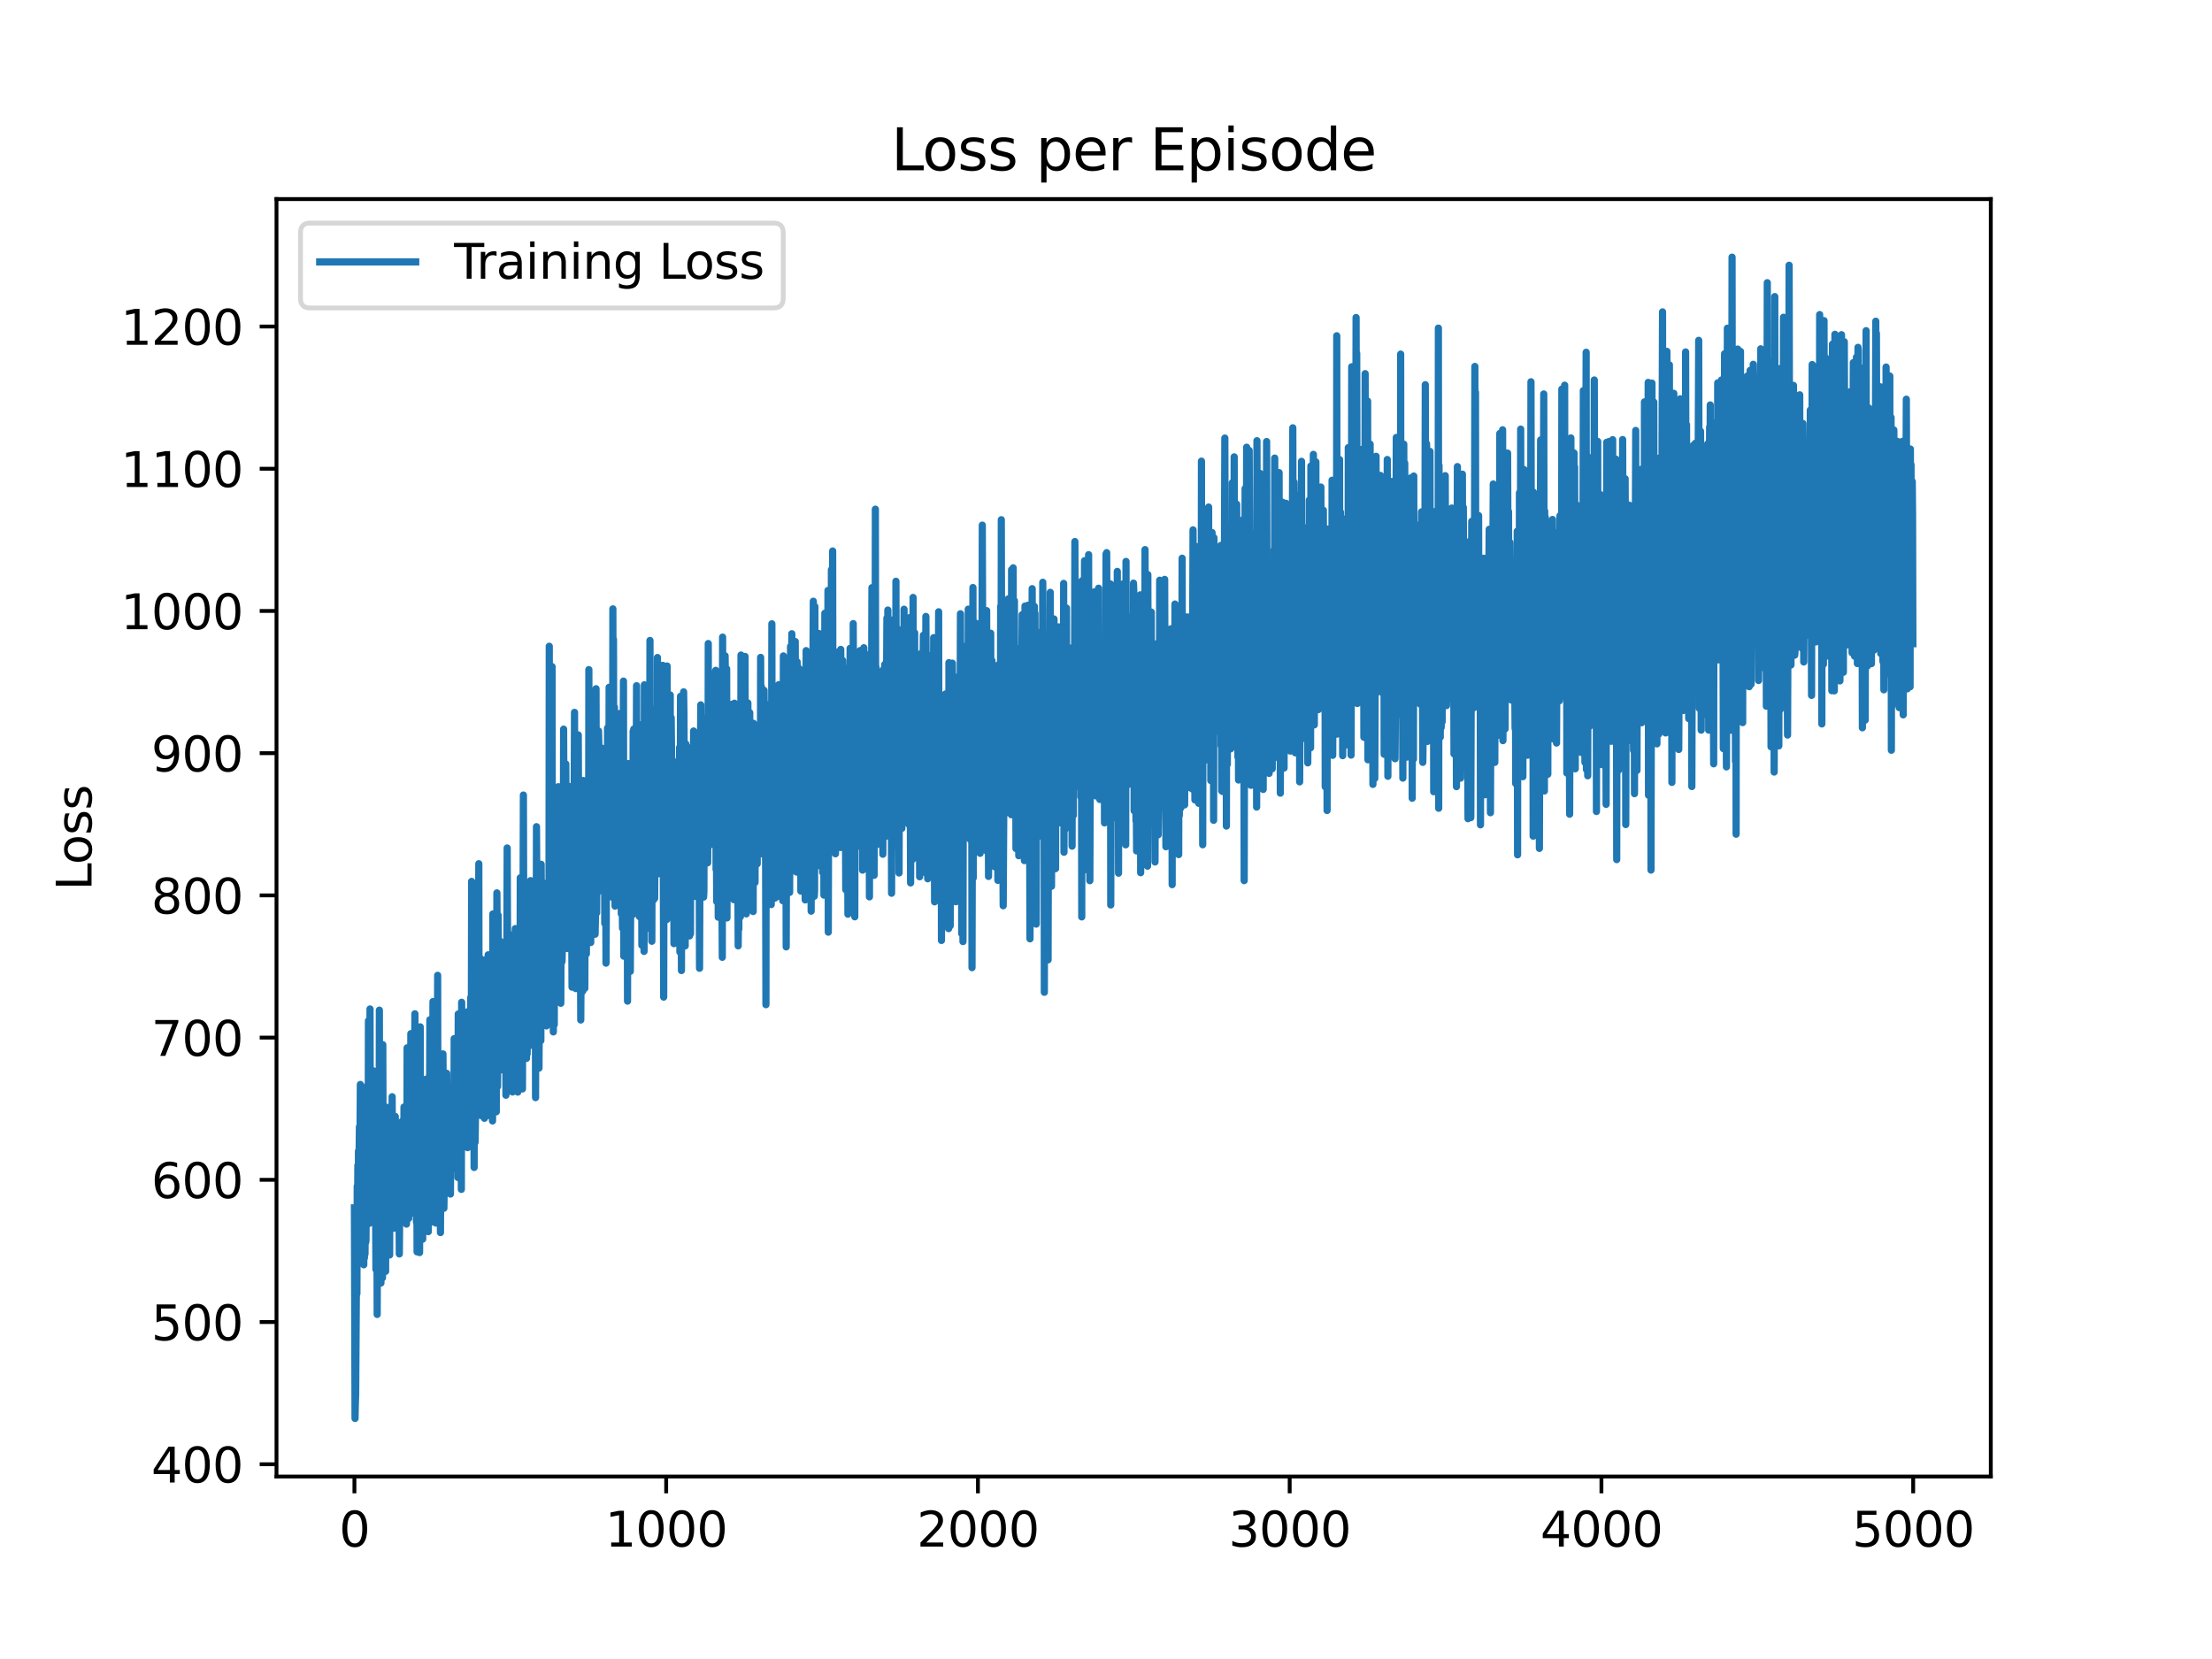 <?xml version="1.0" encoding="utf-8" standalone="no"?>
<!DOCTYPE svg PUBLIC "-//W3C//DTD SVG 1.1//EN"
  "http://www.w3.org/Graphics/SVG/1.1/DTD/svg11.dtd">
<svg xmlns:xlink="http://www.w3.org/1999/xlink" width="460.8pt" height="345.6pt" viewBox="0 0 460.8 345.6" xmlns="http://www.w3.org/2000/svg" version="1.1">
 <defs>
  <style type="text/css">*{stroke-linejoin: round; stroke-linecap: butt}</style>
 </defs>
 <g id="figure_1">
  <g id="patch_1">
   <path d="M 0 345.6 
L 460.8 345.6 
L 460.8 0 
L 0 0 
z
" style="fill: #ffffff"/>
  </g>
  <g id="axes_1">
   <g id="patch_2">
    <path d="M 57.6 307.584 
L 414.72 307.584 
L 414.72 41.472 
L 57.6 41.472 
z
" style="fill: #ffffff"/>
   </g>
   <g id="matplotlib.axis_1">
    <g id="xtick_1">
     <g id="line2d_1">
      <defs>
       <path id="m5b233704cf" d="M 0 0 
L 0 3.5 
" style="stroke: #000000; stroke-width: 0.8"/>
      </defs>
      <g>
       <use xlink:href="#m5b233704cf" x="73.833" y="307.584" style="stroke: #000000; stroke-width: 0.8"/>
      </g>
     </g>
     <g id="text_1">
      <!-- 0 -->
      <g transform="translate(70.651 322.182) scale(0.1 -0.1)">
       <defs>
        <path id="DejaVuSans-30" d="M 2034 4250 
Q 1547 4250 1301 3770 
Q 1056 3291 1056 2328 
Q 1056 1369 1301 889 
Q 1547 409 2034 409 
Q 2525 409 2770 889 
Q 3016 1369 3016 2328 
Q 3016 3291 2770 3770 
Q 2525 4250 2034 4250 
z
M 2034 4750 
Q 2819 4750 3233 4129 
Q 3647 3509 3647 2328 
Q 3647 1150 3233 529 
Q 2819 -91 2034 -91 
Q 1250 -91 836 529 
Q 422 1150 422 2328 
Q 422 3509 836 4129 
Q 1250 4750 2034 4750 
z
" transform="scale(0.016)"/>
       </defs>
       <use xlink:href="#DejaVuSans-30"/>
      </g>
     </g>
    </g>
    <g id="xtick_2">
     <g id="line2d_2">
      <g>
       <use xlink:href="#m5b233704cf" x="138.777" y="307.584" style="stroke: #000000; stroke-width: 0.8"/>
      </g>
     </g>
     <g id="text_2">
      <!-- 1000 -->
      <g transform="translate(126.052 322.182) scale(0.1 -0.1)">
       <defs>
        <path id="DejaVuSans-31" d="M 794 531 
L 1825 531 
L 1825 4091 
L 703 3866 
L 703 4441 
L 1819 4666 
L 2450 4666 
L 2450 531 
L 3481 531 
L 3481 0 
L 794 0 
L 794 531 
z
" transform="scale(0.016)"/>
       </defs>
       <use xlink:href="#DejaVuSans-31"/>
       <use xlink:href="#DejaVuSans-30" x="63.623"/>
       <use xlink:href="#DejaVuSans-30" x="127.246"/>
       <use xlink:href="#DejaVuSans-30" x="190.869"/>
      </g>
     </g>
    </g>
    <g id="xtick_3">
     <g id="line2d_3">
      <g>
       <use xlink:href="#m5b233704cf" x="203.721" y="307.584" style="stroke: #000000; stroke-width: 0.8"/>
      </g>
     </g>
     <g id="text_3">
      <!-- 2000 -->
      <g transform="translate(190.996 322.182) scale(0.1 -0.1)">
       <defs>
        <path id="DejaVuSans-32" d="M 1228 531 
L 3431 531 
L 3431 0 
L 469 0 
L 469 531 
Q 828 903 1448 1529 
Q 2069 2156 2228 2338 
Q 2531 2678 2651 2914 
Q 2772 3150 2772 3378 
Q 2772 3750 2511 3984 
Q 2250 4219 1831 4219 
Q 1534 4219 1204 4116 
Q 875 4013 500 3803 
L 500 4441 
Q 881 4594 1212 4672 
Q 1544 4750 1819 4750 
Q 2544 4750 2975 4387 
Q 3406 4025 3406 3419 
Q 3406 3131 3298 2873 
Q 3191 2616 2906 2266 
Q 2828 2175 2409 1742 
Q 1991 1309 1228 531 
z
" transform="scale(0.016)"/>
       </defs>
       <use xlink:href="#DejaVuSans-32"/>
       <use xlink:href="#DejaVuSans-30" x="63.623"/>
       <use xlink:href="#DejaVuSans-30" x="127.246"/>
       <use xlink:href="#DejaVuSans-30" x="190.869"/>
      </g>
     </g>
    </g>
    <g id="xtick_4">
     <g id="line2d_4">
      <g>
       <use xlink:href="#m5b233704cf" x="268.664" y="307.584" style="stroke: #000000; stroke-width: 0.8"/>
      </g>
     </g>
     <g id="text_4">
      <!-- 3000 -->
      <g transform="translate(255.939 322.182) scale(0.1 -0.1)">
       <defs>
        <path id="DejaVuSans-33" d="M 2597 2516 
Q 3050 2419 3304 2112 
Q 3559 1806 3559 1356 
Q 3559 666 3084 287 
Q 2609 -91 1734 -91 
Q 1441 -91 1130 -33 
Q 819 25 488 141 
L 488 750 
Q 750 597 1062 519 
Q 1375 441 1716 441 
Q 2309 441 2620 675 
Q 2931 909 2931 1356 
Q 2931 1769 2642 2001 
Q 2353 2234 1838 2234 
L 1294 2234 
L 1294 2753 
L 1863 2753 
Q 2328 2753 2575 2939 
Q 2822 3125 2822 3475 
Q 2822 3834 2567 4026 
Q 2313 4219 1838 4219 
Q 1578 4219 1281 4162 
Q 984 4106 628 3988 
L 628 4550 
Q 988 4650 1302 4700 
Q 1616 4750 1894 4750 
Q 2613 4750 3031 4423 
Q 3450 4097 3450 3541 
Q 3450 3153 3228 2886 
Q 3006 2619 2597 2516 
z
" transform="scale(0.016)"/>
       </defs>
       <use xlink:href="#DejaVuSans-33"/>
       <use xlink:href="#DejaVuSans-30" x="63.623"/>
       <use xlink:href="#DejaVuSans-30" x="127.246"/>
       <use xlink:href="#DejaVuSans-30" x="190.869"/>
      </g>
     </g>
    </g>
    <g id="xtick_5">
     <g id="line2d_5">
      <g>
       <use xlink:href="#m5b233704cf" x="333.608" y="307.584" style="stroke: #000000; stroke-width: 0.8"/>
      </g>
     </g>
     <g id="text_5">
      <!-- 4000 -->
      <g transform="translate(320.883 322.182) scale(0.1 -0.1)">
       <defs>
        <path id="DejaVuSans-34" d="M 2419 4116 
L 825 1625 
L 2419 1625 
L 2419 4116 
z
M 2253 4666 
L 3047 4666 
L 3047 1625 
L 3713 1625 
L 3713 1100 
L 3047 1100 
L 3047 0 
L 2419 0 
L 2419 1100 
L 313 1100 
L 313 1709 
L 2253 4666 
z
" transform="scale(0.016)"/>
       </defs>
       <use xlink:href="#DejaVuSans-34"/>
       <use xlink:href="#DejaVuSans-30" x="63.623"/>
       <use xlink:href="#DejaVuSans-30" x="127.246"/>
       <use xlink:href="#DejaVuSans-30" x="190.869"/>
      </g>
     </g>
    </g>
    <g id="xtick_6">
     <g id="line2d_6">
      <g>
       <use xlink:href="#m5b233704cf" x="398.552" y="307.584" style="stroke: #000000; stroke-width: 0.8"/>
      </g>
     </g>
     <g id="text_6">
      <!-- 5000 -->
      <g transform="translate(385.827 322.182) scale(0.1 -0.1)">
       <defs>
        <path id="DejaVuSans-35" d="M 691 4666 
L 3169 4666 
L 3169 4134 
L 1269 4134 
L 1269 2991 
Q 1406 3038 1543 3061 
Q 1681 3084 1819 3084 
Q 2600 3084 3056 2656 
Q 3513 2228 3513 1497 
Q 3513 744 3044 326 
Q 2575 -91 1722 -91 
Q 1428 -91 1123 -41 
Q 819 9 494 109 
L 494 744 
Q 775 591 1075 516 
Q 1375 441 1709 441 
Q 2250 441 2565 725 
Q 2881 1009 2881 1497 
Q 2881 1984 2565 2268 
Q 2250 2553 1709 2553 
Q 1456 2553 1204 2497 
Q 953 2441 691 2322 
L 691 4666 
z
" transform="scale(0.016)"/>
       </defs>
       <use xlink:href="#DejaVuSans-35"/>
       <use xlink:href="#DejaVuSans-30" x="63.623"/>
       <use xlink:href="#DejaVuSans-30" x="127.246"/>
       <use xlink:href="#DejaVuSans-30" x="190.869"/>
      </g>
     </g>
    </g>
   </g>
   <g id="matplotlib.axis_2">
    <g id="ytick_1">
     <g id="line2d_7">
      <defs>
       <path id="m68bf21dc81" d="M 0 0 
L -3.5 0 
" style="stroke: #000000; stroke-width: 0.8"/>
      </defs>
      <g>
       <use xlink:href="#m68bf21dc81" x="57.6" y="305.03" style="stroke: #000000; stroke-width: 0.8"/>
      </g>
     </g>
     <g id="text_7">
      <!-- 400 -->
      <g transform="translate(31.512 308.829) scale(0.1 -0.1)">
       <use xlink:href="#DejaVuSans-34"/>
       <use xlink:href="#DejaVuSans-30" x="63.623"/>
       <use xlink:href="#DejaVuSans-30" x="127.246"/>
      </g>
     </g>
    </g>
    <g id="ytick_2">
     <g id="line2d_8">
      <g>
       <use xlink:href="#m68bf21dc81" x="57.6" y="275.404" style="stroke: #000000; stroke-width: 0.8"/>
      </g>
     </g>
     <g id="text_8">
      <!-- 500 -->
      <g transform="translate(31.512 279.203) scale(0.1 -0.1)">
       <use xlink:href="#DejaVuSans-35"/>
       <use xlink:href="#DejaVuSans-30" x="63.623"/>
       <use xlink:href="#DejaVuSans-30" x="127.246"/>
      </g>
     </g>
    </g>
    <g id="ytick_3">
     <g id="line2d_9">
      <g>
       <use xlink:href="#m68bf21dc81" x="57.6" y="245.778" style="stroke: #000000; stroke-width: 0.8"/>
      </g>
     </g>
     <g id="text_9">
      <!-- 600 -->
      <g transform="translate(31.512 249.577) scale(0.1 -0.1)">
       <defs>
        <path id="DejaVuSans-36" d="M 2113 2584 
Q 1688 2584 1439 2293 
Q 1191 2003 1191 1497 
Q 1191 994 1439 701 
Q 1688 409 2113 409 
Q 2538 409 2786 701 
Q 3034 994 3034 1497 
Q 3034 2003 2786 2293 
Q 2538 2584 2113 2584 
z
M 3366 4563 
L 3366 3988 
Q 3128 4100 2886 4159 
Q 2644 4219 2406 4219 
Q 1781 4219 1451 3797 
Q 1122 3375 1075 2522 
Q 1259 2794 1537 2939 
Q 1816 3084 2150 3084 
Q 2853 3084 3261 2657 
Q 3669 2231 3669 1497 
Q 3669 778 3244 343 
Q 2819 -91 2113 -91 
Q 1303 -91 875 529 
Q 447 1150 447 2328 
Q 447 3434 972 4092 
Q 1497 4750 2381 4750 
Q 2619 4750 2861 4703 
Q 3103 4656 3366 4563 
z
" transform="scale(0.016)"/>
       </defs>
       <use xlink:href="#DejaVuSans-36"/>
       <use xlink:href="#DejaVuSans-30" x="63.623"/>
       <use xlink:href="#DejaVuSans-30" x="127.246"/>
      </g>
     </g>
    </g>
    <g id="ytick_4">
     <g id="line2d_10">
      <g>
       <use xlink:href="#m68bf21dc81" x="57.6" y="216.152" style="stroke: #000000; stroke-width: 0.8"/>
      </g>
     </g>
     <g id="text_10">
      <!-- 700 -->
      <g transform="translate(31.512 219.951) scale(0.1 -0.1)">
       <defs>
        <path id="DejaVuSans-37" d="M 525 4666 
L 3525 4666 
L 3525 4397 
L 1831 0 
L 1172 0 
L 2766 4134 
L 525 4134 
L 525 4666 
z
" transform="scale(0.016)"/>
       </defs>
       <use xlink:href="#DejaVuSans-37"/>
       <use xlink:href="#DejaVuSans-30" x="63.623"/>
       <use xlink:href="#DejaVuSans-30" x="127.246"/>
      </g>
     </g>
    </g>
    <g id="ytick_5">
     <g id="line2d_11">
      <g>
       <use xlink:href="#m68bf21dc81" x="57.6" y="186.526" style="stroke: #000000; stroke-width: 0.8"/>
      </g>
     </g>
     <g id="text_11">
      <!-- 800 -->
      <g transform="translate(31.512 190.325) scale(0.1 -0.1)">
       <defs>
        <path id="DejaVuSans-38" d="M 2034 2216 
Q 1584 2216 1326 1975 
Q 1069 1734 1069 1313 
Q 1069 891 1326 650 
Q 1584 409 2034 409 
Q 2484 409 2743 651 
Q 3003 894 3003 1313 
Q 3003 1734 2745 1975 
Q 2488 2216 2034 2216 
z
M 1403 2484 
Q 997 2584 770 2862 
Q 544 3141 544 3541 
Q 544 4100 942 4425 
Q 1341 4750 2034 4750 
Q 2731 4750 3128 4425 
Q 3525 4100 3525 3541 
Q 3525 3141 3298 2862 
Q 3072 2584 2669 2484 
Q 3125 2378 3379 2068 
Q 3634 1759 3634 1313 
Q 3634 634 3220 271 
Q 2806 -91 2034 -91 
Q 1263 -91 848 271 
Q 434 634 434 1313 
Q 434 1759 690 2068 
Q 947 2378 1403 2484 
z
M 1172 3481 
Q 1172 3119 1398 2916 
Q 1625 2713 2034 2713 
Q 2441 2713 2670 2916 
Q 2900 3119 2900 3481 
Q 2900 3844 2670 4047 
Q 2441 4250 2034 4250 
Q 1625 4250 1398 4047 
Q 1172 3844 1172 3481 
z
" transform="scale(0.016)"/>
       </defs>
       <use xlink:href="#DejaVuSans-38"/>
       <use xlink:href="#DejaVuSans-30" x="63.623"/>
       <use xlink:href="#DejaVuSans-30" x="127.246"/>
      </g>
     </g>
    </g>
    <g id="ytick_6">
     <g id="line2d_12">
      <g>
       <use xlink:href="#m68bf21dc81" x="57.6" y="156.899" style="stroke: #000000; stroke-width: 0.8"/>
      </g>
     </g>
     <g id="text_12">
      <!-- 900 -->
      <g transform="translate(31.512 160.699) scale(0.1 -0.1)">
       <defs>
        <path id="DejaVuSans-39" d="M 703 97 
L 703 672 
Q 941 559 1184 500 
Q 1428 441 1663 441 
Q 2288 441 2617 861 
Q 2947 1281 2994 2138 
Q 2813 1869 2534 1725 
Q 2256 1581 1919 1581 
Q 1219 1581 811 2004 
Q 403 2428 403 3163 
Q 403 3881 828 4315 
Q 1253 4750 1959 4750 
Q 2769 4750 3195 4129 
Q 3622 3509 3622 2328 
Q 3622 1225 3098 567 
Q 2575 -91 1691 -91 
Q 1453 -91 1209 -44 
Q 966 3 703 97 
z
M 1959 2075 
Q 2384 2075 2632 2365 
Q 2881 2656 2881 3163 
Q 2881 3666 2632 3958 
Q 2384 4250 1959 4250 
Q 1534 4250 1286 3958 
Q 1038 3666 1038 3163 
Q 1038 2656 1286 2365 
Q 1534 2075 1959 2075 
z
" transform="scale(0.016)"/>
       </defs>
       <use xlink:href="#DejaVuSans-39"/>
       <use xlink:href="#DejaVuSans-30" x="63.623"/>
       <use xlink:href="#DejaVuSans-30" x="127.246"/>
      </g>
     </g>
    </g>
    <g id="ytick_7">
     <g id="line2d_13">
      <g>
       <use xlink:href="#m68bf21dc81" x="57.6" y="127.273" style="stroke: #000000; stroke-width: 0.8"/>
      </g>
     </g>
     <g id="text_13">
      <!-- 1000 -->
      <g transform="translate(25.15 131.073) scale(0.1 -0.1)">
       <use xlink:href="#DejaVuSans-31"/>
       <use xlink:href="#DejaVuSans-30" x="63.623"/>
       <use xlink:href="#DejaVuSans-30" x="127.246"/>
       <use xlink:href="#DejaVuSans-30" x="190.869"/>
      </g>
     </g>
    </g>
    <g id="ytick_8">
     <g id="line2d_14">
      <g>
       <use xlink:href="#m68bf21dc81" x="57.6" y="97.647" style="stroke: #000000; stroke-width: 0.8"/>
      </g>
     </g>
     <g id="text_14">
      <!-- 1100 -->
      <g transform="translate(25.15 101.446) scale(0.1 -0.1)">
       <use xlink:href="#DejaVuSans-31"/>
       <use xlink:href="#DejaVuSans-31" x="63.623"/>
       <use xlink:href="#DejaVuSans-30" x="127.246"/>
       <use xlink:href="#DejaVuSans-30" x="190.869"/>
      </g>
     </g>
    </g>
    <g id="ytick_9">
     <g id="line2d_15">
      <g>
       <use xlink:href="#m68bf21dc81" x="57.6" y="68.021" style="stroke: #000000; stroke-width: 0.8"/>
      </g>
     </g>
     <g id="text_15">
      <!-- 1200 -->
      <g transform="translate(25.15 71.82) scale(0.1 -0.1)">
       <use xlink:href="#DejaVuSans-31"/>
       <use xlink:href="#DejaVuSans-32" x="63.623"/>
       <use xlink:href="#DejaVuSans-30" x="127.246"/>
       <use xlink:href="#DejaVuSans-30" x="190.869"/>
      </g>
     </g>
    </g>
    <g id="text_16">
     <!-- Loss -->
     <g transform="translate(19.07 185.495) rotate(-90) scale(0.1 -0.1)">
      <defs>
       <path id="DejaVuSans-4c" d="M 628 4666 
L 1259 4666 
L 1259 531 
L 3531 531 
L 3531 0 
L 628 0 
L 628 4666 
z
" transform="scale(0.016)"/>
       <path id="DejaVuSans-6f" d="M 1959 3097 
Q 1497 3097 1228 2736 
Q 959 2375 959 1747 
Q 959 1119 1226 758 
Q 1494 397 1959 397 
Q 2419 397 2687 759 
Q 2956 1122 2956 1747 
Q 2956 2369 2687 2733 
Q 2419 3097 1959 3097 
z
M 1959 3584 
Q 2709 3584 3137 3096 
Q 3566 2609 3566 1747 
Q 3566 888 3137 398 
Q 2709 -91 1959 -91 
Q 1206 -91 779 398 
Q 353 888 353 1747 
Q 353 2609 779 3096 
Q 1206 3584 1959 3584 
z
" transform="scale(0.016)"/>
       <path id="DejaVuSans-73" d="M 2834 3397 
L 2834 2853 
Q 2591 2978 2328 3040 
Q 2066 3103 1784 3103 
Q 1356 3103 1142 2972 
Q 928 2841 928 2578 
Q 928 2378 1081 2264 
Q 1234 2150 1697 2047 
L 1894 2003 
Q 2506 1872 2764 1633 
Q 3022 1394 3022 966 
Q 3022 478 2636 193 
Q 2250 -91 1575 -91 
Q 1294 -91 989 -36 
Q 684 19 347 128 
L 347 722 
Q 666 556 975 473 
Q 1284 391 1588 391 
Q 1994 391 2212 530 
Q 2431 669 2431 922 
Q 2431 1156 2273 1281 
Q 2116 1406 1581 1522 
L 1381 1569 
Q 847 1681 609 1914 
Q 372 2147 372 2553 
Q 372 3047 722 3315 
Q 1072 3584 1716 3584 
Q 2034 3584 2315 3537 
Q 2597 3491 2834 3397 
z
" transform="scale(0.016)"/>
      </defs>
      <use xlink:href="#DejaVuSans-4c"/>
      <use xlink:href="#DejaVuSans-6f" x="53.963"/>
      <use xlink:href="#DejaVuSans-73" x="115.145"/>
      <use xlink:href="#DejaVuSans-73" x="167.244"/>
     </g>
    </g>
   </g>
   <g id="line2d_16">
    <path d="M 73.833 251.621 
L 73.963 295.488 
L 74.028 292.324 
L 74.093 290.396 
L 74.287 261.427 
L 74.352 269.505 
L 74.417 247.07 
L 74.482 257.538 
L 74.547 242.771 
L 74.612 260.738 
L 74.677 239.775 
L 74.742 240.971 
L 74.807 240.39 
L 74.872 234.727 
L 74.937 241.552 
L 75.002 237.033 
L 75.067 225.911 
L 75.132 248.06 
L 75.197 243.735 
L 75.326 237.334 
L 75.456 244.982 
L 75.521 229.704 
L 75.586 257.949 
L 75.651 251.992 
L 75.716 248.325 
L 75.781 263.478 
L 75.846 248.555 
L 75.911 262.046 
L 75.976 247.31 
L 76.041 261.24 
L 76.106 247.455 
L 76.171 258.843 
L 76.236 258.466 
L 76.366 241.865 
L 76.43 246.824 
L 76.495 245.765 
L 76.56 226.078 
L 76.625 248.255 
L 76.69 243.556 
L 76.755 212.651 
L 76.82 252.377 
L 76.885 229.369 
L 76.95 254.846 
L 77.08 210.187 
L 77.145 238.925 
L 77.21 235.719 
L 77.34 245.241 
L 77.405 228.644 
L 77.47 237.277 
L 77.535 229.876 
L 77.599 252.598 
L 77.664 251.242 
L 77.794 223.078 
L 77.924 244.012 
L 77.989 243.334 
L 78.119 228.579 
L 78.314 264.443 
L 78.379 240.615 
L 78.444 254.703 
L 78.509 251.56 
L 78.574 273.822 
L 78.704 237.472 
L 78.768 263.497 
L 78.833 235.999 
L 78.898 259.422 
L 78.963 256.948 
L 79.028 210.431 
L 79.093 246.508 
L 79.158 239.014 
L 79.223 238.258 
L 79.353 267.281 
L 79.483 230.607 
L 79.548 238.126 
L 79.613 228.59 
L 79.678 266.206 
L 79.743 217.622 
L 79.808 241.119 
L 79.873 245.837 
L 79.937 236.534 
L 80.002 238.625 
L 80.132 263.071 
L 80.262 243.602 
L 80.327 264.849 
L 80.392 249.774 
L 80.522 247.635 
L 80.587 232.667 
L 80.652 250.785 
L 80.717 230.685 
L 80.782 253.118 
L 80.847 241.325 
L 80.912 246.597 
L 81.041 240.095 
L 81.106 240.134 
L 81.171 261.433 
L 81.236 231.897 
L 81.301 252.934 
L 81.366 233.239 
L 81.431 246.852 
L 81.496 236.425 
L 81.561 251.877 
L 81.626 250.178 
L 81.691 228.465 
L 81.821 253.372 
L 81.951 237.249 
L 82.016 255.869 
L 82.081 246.523 
L 82.146 237.067 
L 82.21 253.172 
L 82.275 244.466 
L 82.34 232.574 
L 82.405 236.306 
L 82.47 239.668 
L 82.535 253.791 
L 82.6 245.473 
L 82.73 239.069 
L 82.925 254.036 
L 82.99 240.225 
L 83.055 242.142 
L 83.185 261.216 
L 83.379 239.375 
L 83.509 234.407 
L 83.574 251.945 
L 83.769 233.593 
L 83.964 252.179 
L 84.029 234.341 
L 84.094 251.541 
L 84.159 230.611 
L 84.224 239.567 
L 84.289 234.669 
L 84.484 247.295 
L 84.548 243.777 
L 84.678 255.002 
L 84.743 252.816 
L 84.808 218.285 
L 84.873 249.671 
L 84.938 245.06 
L 85.003 249.28 
L 85.068 234.81 
L 85.133 253.825 
L 85.198 242.275 
L 85.263 242.104 
L 85.328 245.387 
L 85.393 241.02 
L 85.458 245.005 
L 85.588 215.329 
L 85.782 252.726 
L 85.912 233.275 
L 86.042 248.03 
L 86.107 228.402 
L 86.172 250.783 
L 86.237 243.25 
L 86.432 211.19 
L 86.497 240.542 
L 86.562 238.093 
L 86.627 232.162 
L 86.757 254.591 
L 86.822 243.082 
L 86.886 260.786 
L 86.951 242.908 
L 87.016 249.717 
L 87.081 252.564 
L 87.146 233.041 
L 87.211 242.385 
L 87.276 253.092 
L 87.341 235.663 
L 87.406 260.936 
L 87.536 213.907 
L 87.601 253.151 
L 87.666 235.009 
L 87.731 225.343 
L 87.861 236.985 
L 87.926 225.662 
L 88.055 258.14 
L 88.12 237.661 
L 88.185 239.594 
L 88.25 236.521 
L 88.38 245.59 
L 88.445 230.371 
L 88.51 238.324 
L 88.575 251.492 
L 88.77 224.807 
L 88.835 248.01 
L 88.9 229.489 
L 88.965 248.008 
L 89.03 227.345 
L 89.095 228.582 
L 89.159 234.254 
L 89.224 256.573 
L 89.289 230.572 
L 89.354 243.215 
L 89.419 249.696 
L 89.549 212.434 
L 89.679 247.008 
L 89.744 241.397 
L 89.809 224.317 
L 89.874 228.8 
L 90.004 254.536 
L 90.199 208.637 
L 90.328 247.951 
L 90.393 246.513 
L 90.458 247.546 
L 90.523 244.298 
L 90.588 246.894 
L 90.653 226.957 
L 90.783 254.788 
L 91.043 219.6 
L 91.108 230.599 
L 91.173 203.174 
L 91.238 247.064 
L 91.303 237.098 
L 91.368 240.621 
L 91.433 229.129 
L 91.497 234.13 
L 91.692 250.114 
L 91.757 256.771 
L 91.887 226.305 
L 91.952 233.569 
L 92.017 230.958 
L 92.082 222.038 
L 92.147 239.546 
L 92.277 219.546 
L 92.472 251.709 
L 92.537 247.001 
L 92.731 226.546 
L 92.796 227.396 
L 92.926 241.198 
L 93.056 223.58 
L 93.251 243.114 
L 93.316 230.622 
L 93.381 233.581 
L 93.446 238.325 
L 93.641 231.239 
L 93.835 248.741 
L 93.965 226.857 
L 94.095 229.725 
L 94.16 243.416 
L 94.225 238.996 
L 94.29 232.377 
L 94.355 243.288 
L 94.42 229.307 
L 94.485 243.459 
L 94.55 236.938 
L 94.615 216.363 
L 94.68 223.927 
L 94.81 233.501 
L 94.875 227.672 
L 94.939 233.491 
L 95.134 225.052 
L 95.264 234.588 
L 95.329 228.663 
L 95.394 245.298 
L 95.459 211.236 
L 95.524 234.273 
L 95.654 240.061 
L 95.914 232.496 
L 95.979 235.348 
L 96.044 231.307 
L 96.108 247.768 
L 96.173 208.787 
L 96.238 233.696 
L 96.368 224.358 
L 96.498 235.356 
L 96.563 214.277 
L 96.628 218.585 
L 96.693 238.829 
L 96.758 234.64 
L 96.823 236.852 
L 96.953 218.13 
L 97.018 238.7 
L 97.083 236.913 
L 97.342 210.784 
L 97.407 239.079 
L 97.472 211.826 
L 97.537 227.663 
L 97.602 226.871 
L 97.667 215.463 
L 97.732 223.221 
L 97.797 238.756 
L 97.862 234.502 
L 98.057 207.826 
L 98.122 228.347 
L 98.187 215.01 
L 98.252 183.608 
L 98.317 220.486 
L 98.382 217.585 
L 98.511 227.463 
L 98.576 209.319 
L 98.641 220.928 
L 98.771 243.202 
L 98.836 206.746 
L 98.901 210.849 
L 98.966 237.98 
L 99.031 233.771 
L 99.096 210.421 
L 99.161 219.248 
L 99.356 202.845 
L 99.486 231.984 
L 99.551 228.927 
L 99.745 179.927 
L 99.81 225.593 
L 99.875 199.342 
L 99.94 218.524 
L 100.005 213.432 
L 100.07 205.682 
L 100.2 232.389 
L 100.265 224.352 
L 100.395 199.912 
L 100.525 226.823 
L 100.784 207.576 
L 100.849 208.876 
L 100.914 232.959 
L 100.979 209.926 
L 101.044 212.052 
L 101.109 212.003 
L 101.174 221.134 
L 101.239 218.537 
L 101.304 215.022 
L 101.369 199.814 
L 101.564 229.784 
L 101.629 223.268 
L 101.694 198.908 
L 101.824 232.375 
L 101.888 202.813 
L 101.953 220.555 
L 102.018 220.659 
L 102.083 207.013 
L 102.213 223.5 
L 102.408 199.22 
L 102.603 233.513 
L 102.668 190.393 
L 102.733 214.822 
L 102.798 208.804 
L 102.863 224.494 
L 102.928 204.735 
L 102.993 225.2 
L 103.057 203.287 
L 103.122 214.508 
L 103.187 209.479 
L 103.382 231.61 
L 103.512 186.002 
L 103.577 195.876 
L 103.642 226.366 
L 103.707 218.884 
L 103.772 190.665 
L 103.837 208.877 
L 103.902 202.165 
L 104.032 218.84 
L 104.097 197.606 
L 104.162 211.615 
L 104.226 196.085 
L 104.356 222.875 
L 104.421 200.366 
L 104.486 221.023 
L 104.551 219.909 
L 104.681 201.5 
L 104.746 203.946 
L 104.811 222.097 
L 104.876 216.836 
L 104.941 214.617 
L 105.006 215.759 
L 105.071 222.682 
L 105.136 200.872 
L 105.201 221.689 
L 105.266 209.466 
L 105.331 204.901 
L 105.395 228.159 
L 105.46 212.5 
L 105.525 220.4 
L 105.655 176.643 
L 105.85 225.395 
L 105.915 215.852 
L 105.98 222.796 
L 106.175 203.65 
L 106.24 222.788 
L 106.305 207.366 
L 106.37 220.188 
L 106.564 199.212 
L 106.759 227.48 
L 106.824 197.283 
L 106.889 218.278 
L 106.954 217.069 
L 107.019 194.607 
L 107.149 214.862 
L 107.214 214.58 
L 107.279 224.689 
L 107.344 193.443 
L 107.409 222.1 
L 107.474 220.058 
L 107.539 224.62 
L 107.604 197.103 
L 107.668 200.715 
L 107.798 202.986 
L 107.863 227.502 
L 107.928 217.323 
L 108.058 199.812 
L 108.123 216.263 
L 108.188 201.808 
L 108.253 207.469 
L 108.318 215.32 
L 108.383 182.861 
L 108.448 196.357 
L 108.578 215.936 
L 108.643 194.829 
L 108.708 215.932 
L 108.773 198.869 
L 108.837 226.847 
L 109.032 165.62 
L 109.162 214.285 
L 109.227 206.616 
L 109.292 197.269 
L 109.422 218.834 
L 109.487 195.224 
L 109.552 199.448 
L 109.617 197.513 
L 109.682 220.481 
L 109.747 199.681 
L 109.812 219.559 
L 109.877 214.497 
L 109.942 204.715 
L 110.006 214.063 
L 110.136 197.672 
L 110.266 203.135 
L 110.331 215.922 
L 110.526 183.448 
L 110.591 205.141 
L 110.656 195.623 
L 110.851 217.762 
L 110.916 193.544 
L 110.981 199.054 
L 111.046 204.857 
L 111.111 191.279 
L 111.175 207.416 
L 111.24 183.682 
L 111.37 212.346 
L 111.5 184.213 
L 111.565 228.655 
L 111.63 206.652 
L 111.695 205.414 
L 111.76 172.208 
L 111.825 183.229 
L 111.89 188.532 
L 111.955 205.91 
L 112.02 197.453 
L 112.215 204.398 
L 112.28 222.513 
L 112.474 186.59 
L 112.539 212.78 
L 112.604 181.427 
L 112.669 216.787 
L 112.734 180.045 
L 112.799 191.478 
L 112.864 208.751 
L 112.929 195.917 
L 112.994 208.474 
L 113.059 194.112 
L 113.124 210.884 
L 113.254 194.318 
L 113.319 199.062 
L 113.384 196.971 
L 113.449 198.713 
L 113.513 184.034 
L 113.578 205.422 
L 113.643 202.302 
L 113.708 202.968 
L 113.773 193.981 
L 113.838 213.713 
L 113.903 206.037 
L 114.033 186.737 
L 114.098 208.175 
L 114.163 190.369 
L 114.228 193.369 
L 114.358 194.528 
L 114.423 134.629 
L 114.488 197.807 
L 114.553 184.104 
L 114.617 200.347 
L 114.682 165.482 
L 114.747 179.088 
L 114.812 200.729 
L 114.877 182.844 
L 114.942 203.947 
L 115.007 138.863 
L 115.072 200.101 
L 115.137 185.446 
L 115.202 174.891 
L 115.267 214.968 
L 115.332 196.419 
L 115.397 177.857 
L 115.462 213.457 
L 115.527 185.677 
L 115.592 198.027 
L 115.657 191.198 
L 115.722 208.325 
L 115.786 199.971 
L 115.851 198.934 
L 115.916 207.533 
L 116.111 186.481 
L 116.241 198.256 
L 116.306 163.886 
L 116.371 181.757 
L 116.436 194.281 
L 116.501 170.227 
L 116.566 179.889 
L 116.696 196.935 
L 116.761 184.279 
L 116.826 209.002 
L 116.891 191.77 
L 117.02 200.449 
L 117.085 200.231 
L 117.15 196.964 
L 117.215 173.814 
L 117.28 183.557 
L 117.345 187.556 
L 117.41 151.891 
L 117.605 194.561 
L 117.67 190.078 
L 117.735 175.791 
L 117.8 188.949 
L 117.865 159.144 
L 117.995 184.918 
L 118.06 165.794 
L 118.189 197.597 
L 118.254 186.428 
L 118.319 189.15 
L 118.384 168.509 
L 118.449 173.528 
L 118.514 175.133 
L 118.579 163.838 
L 118.709 197.633 
L 118.774 196.574 
L 118.839 164.928 
L 118.904 181.177 
L 119.099 192.551 
L 119.164 205.645 
L 119.293 176.899 
L 119.488 194.498 
L 119.683 148.395 
L 119.813 191.306 
L 119.878 177.564 
L 119.943 205.938 
L 120.008 195.575 
L 120.138 177.703 
L 120.203 196.569 
L 120.333 165.392 
L 120.398 188.189 
L 120.462 153.093 
L 120.527 168.945 
L 120.592 201.316 
L 120.657 179.607 
L 120.722 166.718 
L 120.787 167.703 
L 120.982 212.485 
L 121.242 171.002 
L 121.372 206.518 
L 121.502 162.594 
L 121.631 204.294 
L 121.696 173.441 
L 121.761 178.411 
L 121.826 205.896 
L 121.956 172.027 
L 122.086 180.084 
L 122.151 198.719 
L 122.346 174.092 
L 122.411 188.899 
L 122.476 167.055 
L 122.541 195.667 
L 122.606 192.671 
L 122.671 139.491 
L 122.735 185.827 
L 122.8 184.332 
L 122.865 166.355 
L 122.93 192.171 
L 122.995 181.765 
L 123.06 196.342 
L 123.125 162.819 
L 123.19 174.303 
L 123.255 185.63 
L 123.32 171.519 
L 123.385 183.716 
L 123.45 164.579 
L 123.58 192.017 
L 123.645 162.046 
L 123.71 192.435 
L 123.775 158.969 
L 123.84 166.42 
L 123.969 194.617 
L 124.034 191.393 
L 124.164 143.469 
L 124.229 172.857 
L 124.294 190.165 
L 124.424 158.203 
L 124.489 185.963 
L 124.554 166.331 
L 124.684 152.277 
L 124.879 160.272 
L 124.944 163.213 
L 125.009 180.967 
L 125.073 161.003 
L 125.203 184.783 
L 125.333 177.232 
L 125.398 179.266 
L 125.463 155.877 
L 125.528 183.891 
L 125.593 178.473 
L 125.658 176.268 
L 125.723 178.537 
L 125.918 166.645 
L 125.983 192.364 
L 126.048 182.6 
L 126.113 163.553 
L 126.242 200.645 
L 126.437 164.971 
L 126.502 184.35 
L 126.567 151.633 
L 126.632 167.38 
L 126.697 182.157 
L 126.762 172.902 
L 126.827 170.48 
L 126.892 143.173 
L 126.957 177.959 
L 127.022 176.919 
L 127.087 156.087 
L 127.282 180.156 
L 127.346 180.236 
L 127.411 186.859 
L 127.476 155.851 
L 127.541 161.75 
L 127.606 177.992 
L 127.671 126.839 
L 127.736 179.008 
L 127.801 133.202 
L 127.866 170.949 
L 127.931 164.758 
L 127.996 147.312 
L 128.126 188.762 
L 128.191 162.305 
L 128.256 165.609 
L 128.386 184.343 
L 128.451 156.431 
L 128.515 175.187 
L 128.58 170.982 
L 128.71 185.883 
L 128.84 169.767 
L 128.905 187.718 
L 129.035 148.648 
L 129.165 180.672 
L 129.295 161.167 
L 129.36 161.764 
L 129.425 190.344 
L 129.49 176.325 
L 129.684 193.361 
L 129.879 141.881 
L 129.944 199.19 
L 130.009 176.902 
L 130.139 197.769 
L 130.269 163.725 
L 130.399 186.002 
L 130.464 183.592 
L 130.659 169.087 
L 130.724 208.556 
L 130.789 180.85 
L 130.853 159.071 
L 130.918 159.212 
L 131.048 185.698 
L 131.113 175.436 
L 131.308 202.35 
L 131.438 175.084 
L 131.503 184.305 
L 131.568 182.6 
L 131.633 164.78 
L 131.828 190.505 
L 131.893 152.333 
L 131.958 174.5 
L 132.022 151.877 
L 132.217 186.77 
L 132.282 181.477 
L 132.412 164.666 
L 132.477 176.022 
L 132.607 142.847 
L 132.672 180.144 
L 132.737 165.204 
L 132.932 180.451 
L 132.997 163.016 
L 133.062 176 
L 133.127 165.377 
L 133.191 190.936 
L 133.256 173.801 
L 133.386 153.043 
L 133.451 190.353 
L 133.581 150.972 
L 133.711 196.914 
L 133.776 158.463 
L 133.841 180.374 
L 133.971 158.77 
L 134.036 160.005 
L 134.166 198.193 
L 134.231 142.653 
L 134.295 160.67 
L 134.36 157.976 
L 134.425 161.741 
L 134.49 181.612 
L 134.555 161.657 
L 134.62 166.813 
L 134.685 171.359 
L 134.75 187.932 
L 134.815 142.989 
L 134.88 174.806 
L 134.945 159.68 
L 135.01 188.359 
L 135.075 161.35 
L 135.14 170.846 
L 135.205 168.237 
L 135.27 193.413 
L 135.4 133.416 
L 135.464 176.946 
L 135.529 156.066 
L 135.594 174.73 
L 135.659 157.628 
L 135.789 196.086 
L 135.919 147.791 
L 136.114 187.496 
L 136.309 176.19 
L 136.374 187.162 
L 136.569 157.949 
L 136.633 175.026 
L 136.698 166.716 
L 136.763 177.969 
L 136.828 172.144 
L 136.893 179.265 
L 136.958 136.969 
L 137.023 180.089 
L 137.088 158.877 
L 137.218 182.006 
L 137.348 158.222 
L 137.478 164.219 
L 137.543 166.314 
L 137.608 150.373 
L 137.802 178.821 
L 137.867 181.514 
L 138.062 138.599 
L 138.257 207.717 
L 138.387 152.068 
L 138.517 176.418 
L 138.647 155.586 
L 138.907 191.551 
L 138.971 138.741 
L 139.036 157.002 
L 139.166 171.106 
L 139.231 159.617 
L 139.296 162.486 
L 139.361 174.964 
L 139.426 166.651 
L 139.491 174.45 
L 139.556 166.855 
L 139.621 144.775 
L 139.686 187.254 
L 139.751 162.598 
L 139.816 149.497 
L 139.881 155.702 
L 140.011 178.654 
L 140.076 165.895 
L 140.14 183.006 
L 140.27 158.582 
L 140.4 196.583 
L 140.465 175.221 
L 140.53 195.265 
L 140.595 184.916 
L 140.66 196.308 
L 140.725 189.159 
L 140.855 172.955 
L 140.985 177.333 
L 141.115 163.298 
L 141.244 186.404 
L 141.309 184.271 
L 141.569 155.708 
L 141.634 198.317 
L 141.699 177.31 
L 141.764 145.051 
L 141.959 202.184 
L 142.089 153.297 
L 142.349 182.465 
L 142.413 144.128 
L 142.478 148.649 
L 142.608 177.504 
L 142.673 156.91 
L 142.738 197.056 
L 142.803 172.688 
L 142.868 154.969 
L 142.933 157.197 
L 142.998 191.348 
L 143.063 159.365 
L 143.128 163.893 
L 143.193 156.881 
L 143.258 182.807 
L 143.323 173.128 
L 143.388 174.602 
L 143.453 157.218 
L 143.518 186.962 
L 143.582 169.618 
L 143.647 194.967 
L 143.712 162.063 
L 143.777 183.073 
L 143.842 194.516 
L 143.907 155.763 
L 143.972 173.224 
L 144.102 159.172 
L 144.297 178.375 
L 144.362 178.387 
L 144.492 152.278 
L 144.557 161.378 
L 144.751 167.035 
L 144.816 186.734 
L 144.881 181.276 
L 145.011 162.791 
L 145.141 180.485 
L 145.206 177.279 
L 145.336 155.478 
L 145.531 182.348 
L 145.596 161.426 
L 145.726 201.716 
L 145.92 156.554 
L 145.985 146.834 
L 146.18 181.686 
L 146.245 156.765 
L 146.31 173.015 
L 146.375 172.924 
L 146.44 155.837 
L 146.57 186.888 
L 146.635 185.845 
L 146.765 149.759 
L 146.96 168.48 
L 147.024 169.147 
L 147.089 165.259 
L 147.154 179.01 
L 147.284 149.958 
L 147.414 179.752 
L 147.479 172.292 
L 147.544 134.057 
L 147.609 169.236 
L 147.674 158.342 
L 147.739 159.764 
L 147.804 169.098 
L 147.869 152.599 
L 147.934 175.997 
L 147.999 149.012 
L 148.064 175.836 
L 148.129 169.145 
L 148.258 162.912 
L 148.323 140.403 
L 148.453 172.166 
L 148.583 151.562 
L 148.648 152.455 
L 148.713 170.753 
L 148.778 169.1 
L 148.973 152.838 
L 149.038 166.875 
L 149.103 139.644 
L 149.168 181.136 
L 149.233 170.711 
L 149.298 187.813 
L 149.362 169.114 
L 149.427 179.655 
L 149.492 174.058 
L 149.557 155.447 
L 149.622 191.071 
L 149.687 140.075 
L 149.752 169.776 
L 149.882 153.588 
L 150.012 188.845 
L 150.077 142.026 
L 150.142 175.922 
L 150.207 154.871 
L 150.467 199.421 
L 150.531 132.721 
L 150.596 159.853 
L 150.791 174.527 
L 150.921 149.135 
L 150.986 172.494 
L 151.051 136.613 
L 151.116 141.968 
L 151.246 172.178 
L 151.376 139.332 
L 151.441 191.231 
L 151.506 157.187 
L 151.571 177.134 
L 151.636 154.745 
L 151.7 156.001 
L 151.765 176.124 
L 151.83 164.764 
L 151.895 156.49 
L 151.96 162.84 
L 152.025 154.547 
L 152.09 175.176 
L 152.155 167.222 
L 152.22 165.593 
L 152.285 174.194 
L 152.35 168.105 
L 152.48 146.712 
L 152.61 168.62 
L 152.675 159.624 
L 152.869 187.423 
L 152.999 146.491 
L 153.064 155.795 
L 153.129 147.409 
L 153.389 184.306 
L 153.454 151.324 
L 153.519 164.796 
L 153.584 158.144 
L 153.779 197.042 
L 153.844 189.658 
L 153.909 193.568 
L 154.038 158.388 
L 154.103 166.353 
L 154.168 165.723 
L 154.233 190.995 
L 154.363 136.457 
L 154.558 183.457 
L 154.688 152.641 
L 154.818 182.852 
L 155.013 152.887 
L 155.078 186.539 
L 155.142 171.03 
L 155.207 136.748 
L 155.272 182.919 
L 155.337 181.354 
L 155.402 171.745 
L 155.467 190.377 
L 155.532 186.481 
L 155.597 150.344 
L 155.662 163.825 
L 155.727 169.279 
L 155.792 146.433 
L 155.857 153.465 
L 155.922 179.641 
L 155.987 159.379 
L 156.052 185.501 
L 156.117 184.613 
L 156.182 148.453 
L 156.247 173.629 
L 156.376 166.69 
L 156.441 161.135 
L 156.506 182.572 
L 156.571 168.65 
L 156.636 152.661 
L 156.701 158.1 
L 156.766 188.465 
L 156.831 162.931 
L 156.896 189.89 
L 156.961 150.674 
L 157.026 163.637 
L 157.091 173.526 
L 157.156 168.879 
L 157.221 163.623 
L 157.286 183.834 
L 157.351 161.022 
L 157.416 164.544 
L 157.48 158.511 
L 157.545 177.33 
L 157.61 152.13 
L 157.74 179.95 
L 157.805 152.619 
L 157.87 173.032 
L 157.935 156.524 
L 158 165.458 
L 158.065 177.108 
L 158.13 151.049 
L 158.195 160.881 
L 158.26 155.938 
L 158.39 177.573 
L 158.455 136.946 
L 158.52 162.739 
L 158.585 142.955 
L 158.714 175.593 
L 158.779 169.454 
L 158.844 147.224 
L 158.974 177.961 
L 159.104 171.197 
L 159.169 143.8 
L 159.364 176.638 
L 159.429 171.534 
L 159.494 180.72 
L 159.559 209.293 
L 159.624 149.14 
L 159.689 152.026 
L 159.754 156.957 
L 159.818 171.35 
L 159.883 146.802 
L 159.948 178.215 
L 160.013 162.643 
L 160.143 176.235 
L 160.208 152.849 
L 160.273 162.911 
L 160.338 173.488 
L 160.403 157.363 
L 160.468 161.323 
L 160.533 179.646 
L 160.598 159.471 
L 160.663 188.443 
L 160.793 129.95 
L 160.858 184.547 
L 160.922 174.366 
L 160.987 158.061 
L 161.052 176.866 
L 161.247 144.664 
L 161.442 187.095 
L 161.507 163.574 
L 161.572 168.819 
L 161.702 157.259 
L 161.767 172.546 
L 161.832 157.024 
L 161.897 186.781 
L 161.962 181.924 
L 162.027 178.448 
L 162.091 183.455 
L 162.221 142.626 
L 162.286 155.688 
L 162.416 171.133 
L 162.481 154.769 
L 162.546 180.601 
L 162.611 179.915 
L 162.676 150.798 
L 162.741 161.928 
L 162.806 180.487 
L 162.871 167.828 
L 163.066 187.641 
L 163.196 136.639 
L 163.26 172.374 
L 163.325 166.632 
L 163.455 162.626 
L 163.52 180.622 
L 163.65 148.603 
L 163.78 197.256 
L 163.91 153.735 
L 164.04 154.609 
L 164.105 184 
L 164.17 178.907 
L 164.3 143.355 
L 164.429 150.637 
L 164.494 185.905 
L 164.559 167.503 
L 164.624 166.267 
L 164.689 134.659 
L 164.754 177.184 
L 164.819 147.701 
L 164.884 174.085 
L 164.949 132.013 
L 165.014 141.949 
L 165.079 163.74 
L 165.144 140.415 
L 165.209 176.682 
L 165.274 155.497 
L 165.339 175.275 
L 165.404 146.842 
L 165.534 175.252 
L 165.598 169.624 
L 165.663 133.642 
L 165.728 171.182 
L 165.793 153.156 
L 165.923 181.667 
L 166.053 137.866 
L 166.118 173.065 
L 166.183 162.527 
L 166.248 138.97 
L 166.313 175.124 
L 166.378 172.837 
L 166.443 156.16 
L 166.508 165.426 
L 166.573 165.165 
L 166.638 147.497 
L 166.703 176.832 
L 166.767 139.521 
L 166.832 185.633 
L 166.897 173.326 
L 166.962 185.512 
L 167.027 161.509 
L 167.092 163.306 
L 167.222 157.232 
L 167.287 170.523 
L 167.417 156.296 
L 167.482 183.705 
L 167.547 168.915 
L 167.612 159.483 
L 167.742 187.474 
L 167.936 135.535 
L 168.001 142.673 
L 168.066 168.708 
L 168.131 147.661 
L 168.196 157.186 
L 168.326 183.206 
L 168.391 174.788 
L 168.456 141.09 
L 168.521 158.458 
L 168.586 150.136 
L 168.651 176.338 
L 168.716 142.675 
L 168.781 174.702 
L 168.846 145.162 
L 168.911 156.949 
L 168.976 189.816 
L 169.04 157.866 
L 169.105 177.814 
L 169.43 125.247 
L 169.625 186.716 
L 169.69 185.639 
L 169.755 126.356 
L 169.82 174.657 
L 169.885 155.237 
L 169.95 151.846 
L 170.08 170.457 
L 170.209 142.244 
L 170.274 150.462 
L 170.404 180.328 
L 170.599 131.966 
L 170.729 171.929 
L 170.794 144.458 
L 170.859 172.006 
L 170.924 139.217 
L 170.989 150.843 
L 171.119 157.598 
L 171.249 134.443 
L 171.378 181.732 
L 171.508 133.407 
L 171.638 186.472 
L 171.833 127.743 
L 171.898 174.769 
L 171.963 168.464 
L 172.028 155.54 
L 172.158 179.315 
L 172.288 161.325 
L 172.353 161.895 
L 172.483 122.993 
L 172.547 194.188 
L 172.612 166.771 
L 172.677 162.816 
L 172.742 147.56 
L 172.807 162.592 
L 172.872 161.803 
L 172.937 148.214 
L 173.002 165.077 
L 173.067 157.3 
L 173.132 153.556 
L 173.197 118.684 
L 173.327 172.574 
L 173.457 114.78 
L 173.522 164.231 
L 173.587 156.244 
L 173.651 157.021 
L 173.716 174.929 
L 173.846 143.205 
L 173.911 160.359 
L 173.976 143.565 
L 174.041 177.862 
L 174.106 174.904 
L 174.171 156.811 
L 174.236 160.363 
L 174.301 163.286 
L 174.366 171.706 
L 174.431 169.748 
L 174.561 135.815 
L 174.626 165.655 
L 174.691 154.208 
L 174.756 150.675 
L 174.82 152.942 
L 175.015 169.619 
L 175.08 176.55 
L 175.145 135.281 
L 175.21 147.529 
L 175.275 175.893 
L 175.405 144.338 
L 175.47 158.405 
L 175.535 137.573 
L 175.6 159.194 
L 175.665 154.435 
L 175.73 138.956 
L 175.795 172.358 
L 175.86 152.883 
L 175.925 153.477 
L 175.989 139.901 
L 176.184 185.338 
L 176.249 161.515 
L 176.314 173.133 
L 176.379 176.434 
L 176.444 144.027 
L 176.509 149.122 
L 176.639 190.446 
L 176.834 141.541 
L 176.899 176.109 
L 177.094 135.054 
L 177.223 150.056 
L 177.288 145.447 
L 177.353 179.582 
L 177.548 137.943 
L 177.613 140.195 
L 177.678 167.942 
L 177.743 129.905 
L 177.808 145.34 
L 177.873 154.992 
L 177.938 145.821 
L 178.068 190.99 
L 178.133 138.965 
L 178.198 154.316 
L 178.263 176.574 
L 178.457 140.14 
L 178.522 139.883 
L 178.587 151.82 
L 178.652 139.097 
L 178.717 165.585 
L 178.782 142.246 
L 178.847 161.28 
L 178.912 156.669 
L 179.042 154.187 
L 179.107 172.971 
L 179.172 135.522 
L 179.237 171.242 
L 179.302 161.03 
L 179.367 137.943 
L 179.432 149.746 
L 179.496 166.655 
L 179.561 137.837 
L 179.626 148.494 
L 179.691 181.268 
L 179.756 154.811 
L 179.821 173.131 
L 179.951 134.934 
L 180.016 172.322 
L 180.081 152.39 
L 180.146 177.61 
L 180.211 153.902 
L 180.276 168.347 
L 180.341 161.987 
L 180.406 139.546 
L 180.536 157.174 
L 180.6 140.949 
L 180.73 172.693 
L 180.795 153.3 
L 180.86 166.104 
L 180.925 153.423 
L 180.99 157.926 
L 181.055 162.128 
L 181.12 186.834 
L 181.185 152.324 
L 181.25 168.873 
L 181.315 162.911 
L 181.38 136.073 
L 181.445 170.323 
L 181.51 159.007 
L 181.64 122.424 
L 181.705 142.738 
L 181.769 151.241 
L 181.834 143.914 
L 181.899 170.765 
L 181.964 167.697 
L 182.029 156.658 
L 182.094 182.344 
L 182.159 141.322 
L 182.224 165.322 
L 182.289 165.612 
L 182.354 106.071 
L 182.419 151.287 
L 182.484 138.946 
L 182.679 168.916 
L 182.744 141.693 
L 182.809 175.888 
L 182.874 148.666 
L 182.938 151.089 
L 183.003 174.04 
L 183.068 169.442 
L 183.133 166.201 
L 183.198 145.573 
L 183.328 170.58 
L 183.393 151.532 
L 183.458 159.981 
L 183.523 150.33 
L 183.588 153.247 
L 183.653 152.125 
L 183.718 146.15 
L 183.783 165.388 
L 183.848 150.69 
L 183.913 177.953 
L 183.978 139.526 
L 184.043 157.479 
L 184.107 169.555 
L 184.172 166.437 
L 184.302 138.412 
L 184.367 172.191 
L 184.432 153.162 
L 184.497 174.239 
L 184.757 128.763 
L 184.822 151.912 
L 184.887 150.54 
L 184.952 127.08 
L 185.082 172.705 
L 185.276 132.188 
L 185.601 168.282 
L 185.666 154.958 
L 185.731 186.081 
L 185.796 167.018 
L 185.861 176.65 
L 185.926 176.49 
L 186.186 151.971 
L 186.251 129.007 
L 186.381 170.769 
L 186.445 139.601 
L 186.51 155.9 
L 186.575 165.572 
L 186.64 121.083 
L 186.705 157.428 
L 186.77 141.525 
L 186.835 149.648 
L 186.9 130.914 
L 186.965 140.247 
L 187.03 142.653 
L 187.095 156.173 
L 187.16 131.942 
L 187.29 181.858 
L 187.42 136.805 
L 187.485 170.872 
L 187.549 153.319 
L 187.614 143.174 
L 187.744 168.233 
L 187.809 136.495 
L 187.874 172.569 
L 187.939 145.559 
L 188.004 159.681 
L 188.069 156.702 
L 188.134 145.506 
L 188.199 146.7 
L 188.264 171.418 
L 188.329 126.915 
L 188.394 163.928 
L 188.459 145.227 
L 188.524 139.465 
L 188.654 169.57 
L 188.718 170.466 
L 188.848 156.863 
L 188.913 158.23 
L 188.978 134.063 
L 189.043 144.49 
L 189.108 146.749 
L 189.173 171.124 
L 189.303 146.43 
L 189.368 171.795 
L 189.498 128.652 
L 189.693 183.929 
L 189.887 136.432 
L 190.017 163.657 
L 190.082 154.855 
L 190.147 179 
L 190.212 124.455 
L 190.277 149.685 
L 190.407 161.521 
L 190.537 131.815 
L 190.602 177.142 
L 190.667 143.062 
L 190.732 169.203 
L 190.797 160.341 
L 190.862 170.49 
L 190.927 166.714 
L 190.992 169.613 
L 191.316 141.108 
L 191.381 171.821 
L 191.446 144.647 
L 191.511 161.529 
L 191.576 182.645 
L 191.641 175.2 
L 191.836 141.718 
L 191.901 136.1 
L 192.031 168.096 
L 192.355 132.326 
L 192.42 178.515 
L 192.485 157.994 
L 192.615 132.739 
L 192.68 145.574 
L 192.745 181.777 
L 192.81 158.11 
L 192.875 128.415 
L 193.005 152.636 
L 193.07 151.977 
L 193.135 164.958 
L 193.2 146.161 
L 193.265 183.07 
L 193.329 168.25 
L 193.394 149.145 
L 193.459 160.689 
L 193.524 154.077 
L 193.589 176.137 
L 193.654 141.537 
L 193.719 142.701 
L 193.784 153.952 
L 193.914 140.415 
L 193.979 167.166 
L 194.044 155.859 
L 194.109 144.175 
L 194.174 150.243 
L 194.239 177.763 
L 194.304 167.339 
L 194.369 136.132 
L 194.434 154.44 
L 194.498 132.836 
L 194.563 147.038 
L 194.693 187.87 
L 194.888 140.665 
L 194.953 146.936 
L 195.018 135.331 
L 195.083 161.277 
L 195.148 150.425 
L 195.213 145.822 
L 195.343 181.691 
L 195.538 127.44 
L 195.603 180.873 
L 195.667 153.935 
L 195.732 178.826 
L 195.797 165.569 
L 195.992 149.377 
L 196.057 152.996 
L 196.122 195.915 
L 196.187 179.716 
L 196.252 148.982 
L 196.317 179.024 
L 196.382 155.028 
L 196.447 170.549 
L 196.512 169.514 
L 196.577 154.107 
L 196.642 159.027 
L 196.707 158.471 
L 196.772 155.991 
L 196.901 173.221 
L 196.966 144.563 
L 197.031 161.656 
L 197.161 147.46 
L 197.291 171.007 
L 197.486 148.017 
L 197.616 193.455 
L 197.681 138.039 
L 197.746 154.884 
L 197.811 186.551 
L 197.876 164.235 
L 197.941 192.869 
L 198.005 176.918 
L 198.2 148.212 
L 198.265 161.866 
L 198.33 158.09 
L 198.395 138.149 
L 198.46 152.909 
L 198.525 142.465 
L 198.655 168.168 
L 198.72 142.782 
L 198.785 153.155 
L 198.85 152.412 
L 198.915 153.369 
L 199.11 187.847 
L 199.239 141.055 
L 199.369 169.221 
L 199.434 152.205 
L 199.499 168.355 
L 199.564 162.085 
L 199.629 144.326 
L 199.694 147.059 
L 199.759 146.313 
L 199.824 143.848 
L 199.954 162.588 
L 200.084 127.854 
L 200.214 171.067 
L 200.278 138.192 
L 200.343 194.485 
L 200.408 144.132 
L 200.473 151.51 
L 200.603 196.149 
L 200.733 134.654 
L 200.798 154.563 
L 200.863 159.196 
L 200.928 137.618 
L 200.993 152.689 
L 201.058 145.169 
L 201.123 154.777 
L 201.188 143.403 
L 201.253 151.861 
L 201.383 137.427 
L 201.447 136.811 
L 201.512 141.584 
L 201.577 135.884 
L 201.642 165.968 
L 201.707 126.899 
L 201.837 169.35 
L 202.032 154.53 
L 202.097 174.868 
L 202.162 167.607 
L 202.227 140.172 
L 202.292 148.611 
L 202.357 148.976 
L 202.422 155.147 
L 202.487 201.584 
L 202.681 122.39 
L 202.746 182.887 
L 202.811 144.017 
L 202.876 138.858 
L 202.941 142.042 
L 203.006 174.324 
L 203.071 157.175 
L 203.136 141.448 
L 203.201 163.788 
L 203.266 161.429 
L 203.331 129.836 
L 203.396 161.215 
L 203.461 150.891 
L 203.591 135.856 
L 203.785 167.458 
L 203.915 135.88 
L 203.98 165.792 
L 204.045 134.633 
L 204.11 148.606 
L 204.175 177.762 
L 204.24 164.561 
L 204.37 166.065 
L 204.435 152.168 
L 204.5 165.303 
L 204.63 109.394 
L 204.825 170.234 
L 204.954 149.972 
L 205.019 162.934 
L 205.084 141.182 
L 205.149 150.815 
L 205.214 161.235 
L 205.279 133.69 
L 205.344 138.121 
L 205.409 146.945 
L 205.539 127.207 
L 205.604 177.357 
L 205.669 165.109 
L 205.864 155.38 
L 205.929 182.577 
L 205.994 147.876 
L 206.059 152.21 
L 206.188 142.598 
L 206.253 149.01 
L 206.318 146.723 
L 206.383 131.912 
L 206.448 166.839 
L 206.513 145.91 
L 206.578 175.946 
L 206.643 137.615 
L 206.708 149.945 
L 206.903 167.796 
L 207.033 146.696 
L 207.227 180.564 
L 207.487 150.532 
L 207.552 158.002 
L 207.617 148.311 
L 207.682 178.453 
L 207.747 154.655 
L 207.812 167.656 
L 207.877 183.396 
L 208.007 138.496 
L 208.072 147.117 
L 208.202 167.201 
L 208.267 142.917 
L 208.332 178.573 
L 208.461 126.285 
L 208.526 171.772 
L 208.591 108.266 
L 208.721 171.384 
L 208.786 157.432 
L 208.981 188.687 
L 209.111 167.848 
L 209.176 135.215 
L 209.241 155.809 
L 209.306 128.017 
L 209.371 142.283 
L 209.565 161.31 
L 209.63 159.116 
L 209.695 169.268 
L 209.76 138.89 
L 209.825 162.674 
L 209.89 147.739 
L 210.02 124.767 
L 210.085 167.428 
L 210.15 125.475 
L 210.215 149.641 
L 210.28 145.546 
L 210.41 163.09 
L 210.475 154.005 
L 210.54 159.261 
L 210.605 153.188 
L 210.67 169.728 
L 210.734 118.69 
L 210.799 145.542 
L 210.864 129.149 
L 210.929 162.858 
L 210.994 160.464 
L 211.059 118.284 
L 211.124 156.475 
L 211.189 133.35 
L 211.254 157.181 
L 211.319 125.154 
L 211.384 146.861 
L 211.514 159.549 
L 211.579 151.757 
L 211.644 176.765 
L 211.709 134.994 
L 211.774 149.326 
L 211.968 162.383 
L 212.033 139.653 
L 212.098 148.447 
L 212.163 142.343 
L 212.228 178.27 
L 212.293 164.661 
L 212.488 137.229 
L 212.553 177.167 
L 212.618 172.799 
L 212.943 128.04 
L 213.007 142.834 
L 213.072 138.999 
L 213.267 157.35 
L 213.332 135.025 
L 213.397 179.283 
L 213.462 162.066 
L 213.527 126.246 
L 213.657 167.243 
L 213.722 126.847 
L 213.787 128.619 
L 214.112 159.325 
L 214.176 126.068 
L 214.241 128.721 
L 214.306 175.952 
L 214.371 141.066 
L 214.436 153.269 
L 214.566 195.577 
L 214.761 141.254 
L 214.826 165.616 
L 215.021 122.628 
L 215.151 165.737 
L 215.345 149.848 
L 215.41 148.421 
L 215.475 126.311 
L 215.54 172.632 
L 215.605 127.77 
L 215.67 151.212 
L 215.735 136.252 
L 215.865 192.511 
L 215.995 131.632 
L 216.19 169.604 
L 216.255 138.72 
L 216.385 165.285 
L 216.514 154.408 
L 216.579 174.163 
L 216.644 162.633 
L 216.774 138.321 
L 216.839 143.33 
L 216.904 137.404 
L 216.969 147.571 
L 217.034 145.85 
L 217.164 143.32 
L 217.229 121.296 
L 217.359 171.107 
L 217.424 151.46 
L 217.489 143.989 
L 217.554 206.711 
L 217.619 167.009 
L 217.683 165.537 
L 217.748 148.303 
L 217.813 155.368 
L 217.878 149.191 
L 217.943 158.775 
L 218.008 134.913 
L 218.138 169.063 
L 218.203 159.745 
L 218.268 160.859 
L 218.333 199.959 
L 218.398 172.941 
L 218.593 144.119 
L 218.658 165.728 
L 218.788 123.394 
L 218.852 155.77 
L 218.917 148.468 
L 219.047 184.633 
L 219.242 140.755 
L 219.437 174.688 
L 219.502 164.437 
L 219.567 128.941 
L 219.697 161.231 
L 219.762 139.443 
L 219.827 149.04 
L 219.892 180.959 
L 219.956 156.898 
L 220.021 166.859 
L 220.151 163.543 
L 220.216 166.362 
L 220.346 131.239 
L 220.476 142.432 
L 220.541 130.595 
L 220.606 162.615 
L 220.736 134.481 
L 220.931 171.429 
L 221.061 134.837 
L 221.125 167.457 
L 221.19 140.665 
L 221.255 163.753 
L 221.32 131.632 
L 221.385 143.219 
L 221.45 168.916 
L 221.58 121.529 
L 221.645 177.539 
L 221.71 154.074 
L 221.775 149.374 
L 221.84 172.839 
L 221.905 140.357 
L 221.97 153.514 
L 222.035 142.539 
L 222.1 161.859 
L 222.165 126.658 
L 222.23 165.285 
L 222.294 152.043 
L 222.359 160.817 
L 222.489 137.689 
L 222.619 155.176 
L 222.684 141.666 
L 222.749 170.991 
L 222.814 152.768 
L 222.879 160.147 
L 222.944 159.128 
L 223.009 135 
L 223.074 171.436 
L 223.139 139.231 
L 223.204 157.977 
L 223.269 138.709 
L 223.334 176.271 
L 223.399 145.595 
L 223.463 155.348 
L 223.593 169.867 
L 223.658 139.1 
L 223.723 149.493 
L 223.853 139.071 
L 223.918 112.808 
L 224.113 162.327 
L 224.178 160.045 
L 224.373 126.277 
L 224.632 150.881 
L 224.697 126.927 
L 224.762 163.937 
L 224.827 137.62 
L 224.892 155.184 
L 224.957 158.518 
L 225.087 129.679 
L 225.152 166.004 
L 225.217 144.285 
L 225.282 145.842 
L 225.347 191.01 
L 225.412 120.976 
L 225.477 138.942 
L 225.542 132.651 
L 225.737 181.328 
L 225.931 116.803 
L 225.996 153.408 
L 226.061 134.597 
L 226.191 164.329 
L 226.321 124.35 
L 226.386 168.553 
L 226.451 161.398 
L 226.646 129.869 
L 226.711 149.8 
L 226.776 115.551 
L 226.841 160.967 
L 226.905 146.22 
L 226.97 144.483 
L 227.035 183.465 
L 227.23 135.049 
L 227.295 130.96 
L 227.49 163.388 
L 227.62 144.795 
L 227.685 155.101 
L 227.75 143.806 
L 227.815 150.774 
L 228.01 123.276 
L 228.269 165.804 
L 228.399 143.057 
L 228.464 164.299 
L 228.529 137.881 
L 228.594 163.815 
L 228.659 132.17 
L 228.724 136.357 
L 228.854 122.528 
L 228.919 162.478 
L 228.984 145.904 
L 229.114 166.544 
L 229.179 145.966 
L 229.243 148.62 
L 229.308 149.017 
L 229.438 140.2 
L 229.503 160.861 
L 229.568 139.531 
L 229.633 143.775 
L 229.763 137.384 
L 229.828 153.76 
L 229.893 137.857 
L 229.958 158.09 
L 230.023 134.942 
L 230.088 171.424 
L 230.153 154.587 
L 230.218 144.164 
L 230.283 151.775 
L 230.348 144.311 
L 230.412 115.403 
L 230.477 141.041 
L 230.542 115.122 
L 230.672 144.985 
L 230.737 141.156 
L 230.802 166.833 
L 230.867 166.495 
L 230.932 134.99 
L 230.997 151.721 
L 231.062 126.935 
L 231.127 140.643 
L 231.192 140.625 
L 231.257 139.133 
L 231.322 121.639 
L 231.387 188.52 
L 231.581 122.352 
L 231.646 148.744 
L 231.711 135.959 
L 231.841 144.282 
L 231.906 137.475 
L 231.971 163.326 
L 232.036 151.3 
L 232.166 128.259 
L 232.296 169.525 
L 232.361 158.414 
L 232.426 143.043 
L 232.491 151.137 
L 232.556 160.638 
L 232.621 136.747 
L 232.686 170.474 
L 232.75 119.029 
L 232.815 149.873 
L 232.88 156.449 
L 232.945 145.887 
L 233.01 181.898 
L 233.075 131.399 
L 233.14 136.284 
L 233.205 132.947 
L 233.4 161.133 
L 233.465 171.451 
L 233.53 145.291 
L 233.595 146.275 
L 233.66 143.863 
L 233.725 173.929 
L 233.854 121.661 
L 233.984 154.351 
L 234.049 159.425 
L 234.179 126.276 
L 234.374 152.989 
L 234.439 147.079 
L 234.504 175.992 
L 234.569 116.955 
L 234.634 159.798 
L 234.699 150.093 
L 234.764 132.078 
L 234.959 163.48 
L 235.023 147.374 
L 235.088 162.015 
L 235.153 152.962 
L 235.218 133.305 
L 235.283 143.406 
L 235.348 161.229 
L 235.413 128.517 
L 235.478 159.908 
L 235.543 159.398 
L 235.608 161.172 
L 235.673 159.39 
L 235.868 139.131 
L 235.933 148.196 
L 235.998 144.936 
L 236.063 150.429 
L 236.128 121.472 
L 236.192 123.283 
L 236.257 168.897 
L 236.322 151.863 
L 236.387 131.877 
L 236.452 157.097 
L 236.517 128.057 
L 236.647 171.006 
L 236.712 167.447 
L 236.777 177.27 
L 236.842 144.975 
L 236.907 160.338 
L 237.037 141.969 
L 237.102 158.448 
L 237.232 128.059 
L 237.297 149.236 
L 237.361 129.842 
L 237.426 151.95 
L 237.556 123.907 
L 237.621 181.802 
L 237.686 146.898 
L 237.751 174.488 
L 237.816 158.52 
L 238.141 124.495 
L 238.206 156.078 
L 238.271 149.337 
L 238.336 155.105 
L 238.401 175.082 
L 238.466 161.147 
L 238.53 114.49 
L 238.595 129.404 
L 238.66 131.499 
L 238.855 176.337 
L 238.92 165.062 
L 238.985 163.278 
L 239.05 180.443 
L 239.115 119.697 
L 239.18 144.606 
L 239.31 133.703 
L 239.44 154.154 
L 239.57 132.455 
L 239.634 133.818 
L 239.699 167.92 
L 239.829 127.502 
L 239.894 156.701 
L 239.959 134.036 
L 240.154 168.46 
L 240.349 138.623 
L 240.609 179.569 
L 240.739 144.084 
L 240.803 156.032 
L 240.868 135.209 
L 240.933 140.513 
L 240.998 134.087 
L 241.063 140.45 
L 241.128 173.484 
L 241.193 137.491 
L 241.258 173.912 
L 241.323 169.003 
L 241.388 137.188 
L 241.518 164.097 
L 241.583 120.867 
L 241.713 156.763 
L 241.843 168.124 
L 241.908 128.971 
L 241.972 165.574 
L 242.037 137.709 
L 242.102 154.568 
L 242.167 141.918 
L 242.232 147.907 
L 242.297 148.217 
L 242.362 143.866 
L 242.492 164.535 
L 242.557 155.745 
L 242.622 120.692 
L 242.687 142.991 
L 242.882 176.395 
L 242.947 170.219 
L 243.012 131.661 
L 243.077 154.761 
L 243.141 136.605 
L 243.206 144.176 
L 243.271 137.536 
L 243.336 141.502 
L 243.401 142.9 
L 243.466 154.327 
L 243.531 146.527 
L 243.596 153.8 
L 243.661 173.697 
L 243.726 135.144 
L 243.791 139.503 
L 243.856 165.5 
L 243.921 130.987 
L 243.986 156.057 
L 244.051 136.31 
L 244.116 137.975 
L 244.181 184.291 
L 244.246 131.984 
L 244.31 158.325 
L 244.44 174.734 
L 244.57 143.634 
L 244.7 156.212 
L 244.765 125.828 
L 244.83 150.928 
L 244.895 144.802 
L 244.96 152.196 
L 245.025 151.017 
L 245.09 150.888 
L 245.155 148.503 
L 245.22 134.463 
L 245.285 141.795 
L 245.35 132.671 
L 245.544 178.031 
L 245.609 145.366 
L 245.674 169.885 
L 245.869 130.805 
L 245.999 168.295 
L 246.129 141.963 
L 246.194 147.256 
L 246.259 116.284 
L 246.324 153.034 
L 246.389 142.88 
L 246.454 142.199 
L 246.519 165.782 
L 246.648 139.128 
L 246.778 167.666 
L 246.908 132.273 
L 247.038 161.365 
L 247.103 144.803 
L 247.168 164.215 
L 247.363 128.512 
L 247.558 148.626 
L 247.623 145.443 
L 247.688 131.63 
L 247.752 159.927 
L 247.817 142.445 
L 247.882 150.201 
L 247.947 137.4 
L 248.012 146.065 
L 248.077 158.868 
L 248.272 130.134 
L 248.337 164.347 
L 248.532 110.378 
L 248.662 147.572 
L 248.727 129.359 
L 248.921 166.634 
L 249.051 136.803 
L 249.116 136.795 
L 249.181 160.813 
L 249.246 113.85 
L 249.311 159.176 
L 249.376 140.407 
L 249.506 152.126 
L 249.571 114.314 
L 249.636 132.918 
L 249.701 167.336 
L 249.831 134.011 
L 249.896 163.093 
L 249.961 140.783 
L 250.026 153.418 
L 250.155 116.605 
L 250.22 151.773 
L 250.285 96.059 
L 250.35 134.285 
L 250.48 143.688 
L 250.545 175.978 
L 250.61 136.684 
L 250.675 141.845 
L 250.74 156.222 
L 250.805 147.458 
L 250.935 126.931 
L 251.065 158.37 
L 251.13 126.661 
L 251.195 141.815 
L 251.259 135.593 
L 251.324 140.776 
L 251.389 133.493 
L 251.454 139.686 
L 251.519 110.723 
L 251.649 151.692 
L 251.779 105.622 
L 251.844 150.454 
L 251.909 134.509 
L 252.104 152.13 
L 252.169 120.468 
L 252.234 162.607 
L 252.299 141.453 
L 252.428 127.271 
L 252.493 110.932 
L 252.623 145.752 
L 252.753 126.906 
L 252.818 170.88 
L 252.883 112.004 
L 252.948 150.279 
L 253.078 129.425 
L 253.208 149.165 
L 253.273 129.245 
L 253.338 144.152 
L 253.403 143.368 
L 253.597 132.23 
L 253.662 133.002 
L 253.727 131.004 
L 253.792 122.068 
L 253.857 123.315 
L 253.922 136.63 
L 253.987 123.447 
L 254.052 152.484 
L 254.117 132.275 
L 254.182 136.4 
L 254.247 134.897 
L 254.312 113.622 
L 254.377 155.373 
L 254.442 136.509 
L 254.507 164.758 
L 254.572 132.769 
L 254.637 164.871 
L 254.766 115.687 
L 254.961 148.146 
L 255.156 91.253 
L 255.286 147.207 
L 255.351 120.967 
L 255.416 130.927 
L 255.481 172.086 
L 255.546 127.912 
L 255.611 156.905 
L 255.676 159.234 
L 255.741 128.473 
L 255.806 140.249 
L 255.87 136.768 
L 255.935 156.034 
L 256.13 121.474 
L 256.195 121.017 
L 256.39 155.995 
L 256.455 111.396 
L 256.52 134.86 
L 256.585 145.079 
L 256.65 138.89 
L 256.715 100.55 
L 256.78 123.2 
L 256.91 145.906 
L 256.975 140.767 
L 257.039 149.317 
L 257.104 95.169 
L 257.234 152.99 
L 257.364 116.246 
L 257.494 147.075 
L 257.624 105.033 
L 257.884 157.746 
L 257.949 126.466 
L 258.014 162.492 
L 258.144 120.033 
L 258.208 155.534 
L 258.273 133.971 
L 258.338 118.086 
L 258.533 160.241 
L 258.598 114.336 
L 258.663 136.856 
L 258.728 138.514 
L 258.793 136.308 
L 258.923 148.732 
L 258.988 144.628 
L 259.053 108.157 
L 259.183 183.447 
L 259.377 101.771 
L 259.442 136.771 
L 259.507 109.685 
L 259.572 121.278 
L 259.637 122.641 
L 259.702 93.162 
L 259.767 127.671 
L 259.832 121.856 
L 259.897 110.743 
L 260.027 156.031 
L 260.222 93.833 
L 260.611 163.598 
L 260.676 111.089 
L 260.741 119.52 
L 260.806 150.941 
L 260.871 127.737 
L 260.936 140.474 
L 261.001 148.992 
L 261.066 126.073 
L 261.131 151.876 
L 261.196 135.129 
L 261.261 140.999 
L 261.326 125.619 
L 261.521 145.156 
L 261.586 128.396 
L 261.65 141.527 
L 261.715 119.309 
L 261.78 168.131 
L 261.845 91.804 
L 261.91 113.647 
L 261.975 105.387 
L 262.105 154.01 
L 262.235 122.35 
L 262.365 142.436 
L 262.43 133.211 
L 262.495 98.619 
L 262.56 116.815 
L 262.69 132.878 
L 262.755 122.487 
L 262.819 144.482 
L 262.884 107.185 
L 262.949 138.374 
L 263.014 126.11 
L 263.079 111.604 
L 263.144 164.449 
L 263.209 121.179 
L 263.274 152.533 
L 263.339 144.903 
L 263.404 117.924 
L 263.469 136.091 
L 263.534 147.935 
L 263.599 146.968 
L 263.729 100.326 
L 263.794 136.074 
L 263.859 91.977 
L 263.924 120.864 
L 263.988 132.23 
L 264.053 120.248 
L 264.183 148.598 
L 264.248 130.754 
L 264.378 161.115 
L 264.443 123.619 
L 264.508 145.485 
L 264.573 117.115 
L 264.638 143.133 
L 264.703 140.236 
L 264.768 122.054 
L 264.833 143.374 
L 264.898 130.107 
L 264.963 133.662 
L 265.028 160.155 
L 265.093 130.247 
L 265.157 155.5 
L 265.222 124.244 
L 265.287 130.531 
L 265.352 157.981 
L 265.417 114.486 
L 265.482 153.005 
L 265.547 95.423 
L 265.612 108.786 
L 265.677 132.245 
L 265.742 123.084 
L 265.807 126.807 
L 265.937 108.306 
L 266.067 140.516 
L 266.197 130.401 
L 266.261 120.741 
L 266.326 126.658 
L 266.391 136.705 
L 266.456 98.451 
L 266.521 123.551 
L 266.586 125.257 
L 266.651 122.218 
L 266.716 165.233 
L 266.781 137.251 
L 266.846 145.176 
L 266.911 116.677 
L 266.976 126.924 
L 267.041 143.564 
L 267.106 137.143 
L 267.171 104.616 
L 267.236 119.388 
L 267.301 135.545 
L 267.366 135.386 
L 267.43 123.985 
L 267.495 160 
L 267.56 129.9 
L 267.625 142.304 
L 267.69 148.823 
L 267.885 104.838 
L 267.95 134.941 
L 268.015 115.102 
L 268.08 124.88 
L 268.145 112.913 
L 268.47 153.842 
L 268.535 119.225 
L 268.599 132.578 
L 268.664 134.205 
L 268.729 126.031 
L 268.794 156.462 
L 268.859 152.776 
L 268.924 119.919 
L 268.989 136.638 
L 269.054 148.695 
L 269.314 89.119 
L 269.444 151.1 
L 269.574 100.44 
L 269.639 105.671 
L 269.833 156.831 
L 269.963 113.389 
L 270.158 139.296 
L 270.223 119.49 
L 270.288 119.625 
L 270.353 143.394 
L 270.418 112.715 
L 270.483 122.278 
L 270.548 145.502 
L 270.678 103.215 
L 270.743 162.877 
L 270.808 146.269 
L 270.937 105.471 
L 271.002 119.824 
L 271.067 152.723 
L 271.132 96.1 
L 271.197 130.727 
L 271.262 119.186 
L 271.327 127.273 
L 271.457 139.947 
L 271.522 124.542 
L 271.652 140.464 
L 271.847 109.973 
L 271.912 119.741 
L 271.977 153.917 
L 272.042 128.088 
L 272.106 132.728 
L 272.171 153.552 
L 272.236 110.284 
L 272.301 112.049 
L 272.431 158.922 
L 272.496 150.492 
L 272.626 120.404 
L 272.691 149.305 
L 272.756 104.164 
L 272.821 143.867 
L 272.886 111.222 
L 272.951 131.029 
L 273.016 155.786 
L 273.081 97.078 
L 273.146 121.361 
L 273.275 150.931 
L 273.405 111.438 
L 273.47 110.489 
L 273.6 94.651 
L 273.795 151.007 
L 273.86 131.684 
L 273.925 147.7 
L 273.99 105.792 
L 274.055 136.066 
L 274.12 96.21 
L 274.185 146.02 
L 274.25 113.197 
L 274.315 110.938 
L 274.379 114.517 
L 274.509 145.816 
L 274.574 110.357 
L 274.639 147.828 
L 274.704 131.493 
L 274.769 146.584 
L 275.029 102.866 
L 275.094 138.931 
L 275.159 101.457 
L 275.224 120.612 
L 275.289 112.356 
L 275.484 144.391 
L 275.678 106.288 
L 275.808 142.775 
L 275.873 130.763 
L 275.938 143.935 
L 276.003 115.694 
L 276.068 163.901 
L 276.133 122.818 
L 276.198 136.134 
L 276.263 162.019 
L 276.328 123.596 
L 276.393 138.059 
L 276.458 168.847 
L 276.523 110.213 
L 276.588 111.289 
L 276.782 142.89 
L 276.847 135.779 
L 276.912 113.481 
L 276.977 153.581 
L 277.107 115.036 
L 277.172 122.238 
L 277.237 117.777 
L 277.302 114.433 
L 277.367 114.47 
L 277.432 138.764 
L 277.497 100.04 
L 277.627 157.349 
L 277.822 108.161 
L 277.886 106.608 
L 278.146 138.515 
L 278.211 114.667 
L 278.276 115.466 
L 278.406 144.565 
L 278.471 69.944 
L 278.536 152.926 
L 278.601 120.932 
L 278.666 136.618 
L 278.731 107.939 
L 278.796 108.972 
L 278.861 134.241 
L 278.926 134.205 
L 279.055 95.729 
L 279.12 144.686 
L 279.185 132.08 
L 279.25 106.701 
L 279.315 150.407 
L 279.38 130.081 
L 279.445 142.105 
L 279.51 117.988 
L 279.575 147.669 
L 279.64 124.058 
L 279.705 157.424 
L 279.77 147.322 
L 279.835 138.597 
L 279.9 110.052 
L 279.965 116.54 
L 280.095 127.257 
L 280.159 108.138 
L 280.224 154.782 
L 280.289 117.744 
L 280.354 155.203 
L 280.419 123.979 
L 280.484 138.578 
L 280.549 139.88 
L 280.614 130.71 
L 280.679 138.79 
L 280.744 116.269 
L 280.809 148.171 
L 280.874 93.247 
L 280.939 120.507 
L 281.004 107.791 
L 281.134 125.78 
L 281.199 109.773 
L 281.328 132.801 
L 281.393 114.528 
L 281.458 157.305 
L 281.523 129.843 
L 281.588 76.401 
L 281.718 136.675 
L 281.783 135.364 
L 281.848 111.147 
L 281.913 134.78 
L 281.978 94.545 
L 282.043 112.323 
L 282.108 143.171 
L 282.173 104.897 
L 282.238 137.82 
L 282.303 95.419 
L 282.368 136.91 
L 282.497 66.14 
L 282.562 92.09 
L 282.627 73.597 
L 282.757 146.549 
L 282.822 96.919 
L 282.887 127.25 
L 283.017 137.679 
L 283.082 108.281 
L 283.147 140.63 
L 283.212 123.755 
L 283.277 124.006 
L 283.342 117.016 
L 283.407 121.532 
L 283.472 123.412 
L 283.537 93.635 
L 283.602 114.373 
L 283.666 140.897 
L 283.731 109.819 
L 283.796 137.615 
L 283.861 117.96 
L 283.926 135.964 
L 283.991 104.032 
L 284.056 118.66 
L 284.121 153.58 
L 284.186 138.239 
L 284.251 117.919 
L 284.316 136.189 
L 284.381 77.834 
L 284.511 131.709 
L 284.576 133.941 
L 284.641 153.848 
L 284.706 140.426 
L 284.9 83.554 
L 284.965 158.278 
L 285.03 124.377 
L 285.095 139.086 
L 285.16 136.181 
L 285.225 140.977 
L 285.29 111.122 
L 285.355 150.556 
L 285.42 92.511 
L 285.485 138.544 
L 285.55 115.855 
L 285.615 112.281 
L 285.68 145.282 
L 285.745 103.765 
L 285.81 134.016 
L 285.875 129.828 
L 285.939 131.716 
L 286.004 163.408 
L 286.134 105.206 
L 286.394 162.162 
L 286.654 95.056 
L 286.719 140.141 
L 286.784 115.52 
L 286.849 144.244 
L 286.914 101.859 
L 286.979 137.009 
L 287.044 128.386 
L 287.108 141.768 
L 287.303 122.505 
L 287.368 140.462 
L 287.563 99.036 
L 287.758 133.812 
L 287.823 99.32 
L 287.888 127.96 
L 287.953 119.903 
L 288.018 122.794 
L 288.083 144.419 
L 288.148 100.038 
L 288.213 114.127 
L 288.277 106.395 
L 288.342 157.132 
L 288.407 142.052 
L 288.602 114.073 
L 288.667 131.372 
L 288.732 104.004 
L 288.797 143.482 
L 288.862 137.952 
L 288.992 95.725 
L 289.122 161.714 
L 289.252 106.285 
L 289.382 135.63 
L 289.511 101.057 
L 289.641 151.474 
L 289.771 115.322 
L 289.836 137.997 
L 289.901 100.291 
L 289.966 124.087 
L 290.031 103.797 
L 290.096 104.623 
L 290.226 150.955 
L 290.291 122.961 
L 290.356 123.841 
L 290.421 155.668 
L 290.486 124.55 
L 290.551 132.009 
L 290.615 158.058 
L 290.68 149.305 
L 290.875 91.13 
L 290.94 133.246 
L 291.005 93.487 
L 291.07 101.016 
L 291.2 138.43 
L 291.33 121.115 
L 291.395 98.489 
L 291.59 139.058 
L 291.655 132.254 
L 291.72 148.874 
L 291.784 73.765 
L 291.849 142.102 
L 291.914 108.836 
L 291.979 111.015 
L 292.044 129.043 
L 292.109 120.827 
L 292.239 162.1 
L 292.434 92.524 
L 292.564 155.808 
L 292.629 96.449 
L 292.694 110.137 
L 292.759 136.162 
L 292.824 109.951 
L 292.888 111.8 
L 293.083 157.719 
L 293.148 121.532 
L 293.213 128.693 
L 293.278 131.326 
L 293.408 148.876 
L 293.473 101.774 
L 293.538 136.33 
L 293.603 129.972 
L 293.668 123.885 
L 293.733 143.005 
L 293.798 136.336 
L 293.928 99.531 
L 293.993 143.328 
L 294.057 133.883 
L 294.122 115.07 
L 294.187 166.291 
L 294.252 110.117 
L 294.317 155.171 
L 294.382 101.951 
L 294.447 158.141 
L 294.512 99.164 
L 294.577 130.46 
L 294.642 111.331 
L 294.707 143.78 
L 294.772 126.779 
L 294.837 109.963 
L 294.902 140.362 
L 294.967 111.574 
L 295.032 130.206 
L 295.097 139.599 
L 295.162 138.843 
L 295.226 133.971 
L 295.291 120.099 
L 295.356 138.101 
L 295.421 120.033 
L 295.486 120.987 
L 295.616 127.929 
L 295.681 109.323 
L 295.876 146.691 
L 296.136 106.626 
L 296.201 144.95 
L 296.266 128.497 
L 296.395 158.816 
L 296.46 153.761 
L 296.655 114.135 
L 296.72 113.931 
L 296.785 136.865 
L 296.915 80.141 
L 297.045 149.657 
L 297.11 119.345 
L 297.175 92.422 
L 297.24 95.013 
L 297.37 154.449 
L 297.435 147.228 
L 297.629 100.413 
L 297.759 136.651 
L 297.889 94.033 
L 297.954 131.187 
L 298.019 130.197 
L 298.084 117.41 
L 298.149 124.917 
L 298.214 150.728 
L 298.279 142.659 
L 298.474 119.623 
L 298.539 149.849 
L 298.604 125.707 
L 298.669 164.936 
L 298.733 112.756 
L 298.798 143.429 
L 298.863 151.706 
L 298.928 148.411 
L 299.058 127.597 
L 299.123 142.015 
L 299.188 106.45 
L 299.253 116.965 
L 299.318 145.082 
L 299.383 142.144 
L 299.448 126.158 
L 299.513 132.461 
L 299.578 143.275 
L 299.643 68.349 
L 299.708 168.376 
L 299.773 96.947 
L 299.837 113.963 
L 299.902 110.595 
L 300.032 153.581 
L 300.097 136.99 
L 300.162 146.537 
L 300.227 151.537 
L 300.292 109.709 
L 300.422 150.366 
L 300.617 111.326 
L 300.682 125.57 
L 300.747 110.228 
L 300.812 115.312 
L 300.942 137.472 
L 301.006 140.147 
L 301.071 99.089 
L 301.136 119.902 
L 301.201 120.237 
L 301.266 124.923 
L 301.331 146.997 
L 301.396 121.96 
L 301.461 123.528 
L 301.591 141.23 
L 301.656 120.628 
L 301.721 131.85 
L 301.786 130.116 
L 301.851 140.784 
L 302.046 118.937 
L 302.111 124.055 
L 302.24 107.925 
L 302.305 145.576 
L 302.37 134.853 
L 302.435 105.835 
L 302.5 133.775 
L 302.565 128.214 
L 302.695 134.68 
L 302.76 107.902 
L 302.89 157.065 
L 302.955 121.934 
L 303.02 127.998 
L 303.085 144.134 
L 303.15 140.412 
L 303.215 106.487 
L 303.409 163.878 
L 303.604 97.193 
L 303.669 139.93 
L 303.734 123.269 
L 303.799 132.006 
L 303.929 110.134 
L 304.124 140.502 
L 304.189 117.979 
L 304.254 162.109 
L 304.319 150.043 
L 304.384 156.099 
L 304.513 111.646 
L 304.578 134.43 
L 304.643 98.775 
L 304.708 133.765 
L 304.773 115.912 
L 304.838 105.694 
L 305.033 158.637 
L 305.163 118.009 
L 305.358 134.851 
L 305.423 147.237 
L 305.617 122.334 
L 305.682 160.065 
L 305.747 155.072 
L 305.812 170.549 
L 305.877 159.481 
L 305.942 117.531 
L 306.007 119.824 
L 306.072 121.532 
L 306.137 156.571 
L 306.202 144.849 
L 306.267 112.66 
L 306.397 170.331 
L 306.592 108.6 
L 306.722 145.287 
L 306.786 133.53 
L 306.916 146.949 
L 306.981 139.125 
L 307.046 147.435 
L 307.111 144.455 
L 307.241 76.333 
L 307.306 121.814 
L 307.371 81.717 
L 307.436 134.377 
L 307.501 109.54 
L 307.696 142.603 
L 307.761 145.701 
L 307.891 121.464 
L 307.955 122.831 
L 308.02 107.395 
L 308.085 136.257 
L 308.15 133.837 
L 308.215 130.612 
L 308.28 118.313 
L 308.345 127.765 
L 308.41 171.829 
L 308.475 142.292 
L 308.54 164.573 
L 308.735 121.513 
L 308.8 121.693 
L 308.865 134.221 
L 308.93 132.032 
L 308.995 129.4 
L 309.06 116.293 
L 309.124 120 
L 309.189 127.218 
L 309.254 151.509 
L 309.319 130.425 
L 309.384 165.557 
L 309.449 132.572 
L 309.514 138.182 
L 309.579 134.158 
L 309.644 140.052 
L 309.709 130.839 
L 309.839 162.626 
L 309.904 147.352 
L 309.969 119.197 
L 310.034 131.682 
L 310.229 110.256 
L 310.293 129.514 
L 310.358 112.274 
L 310.488 169.302 
L 310.683 118.848 
L 310.813 151.661 
L 311.073 100.824 
L 311.203 138.246 
L 311.268 123.401 
L 311.333 133.371 
L 311.398 158.825 
L 311.462 121.968 
L 311.527 142.019 
L 311.592 150.583 
L 311.657 101.477 
L 311.722 117.69 
L 311.787 119.624 
L 311.852 111.227 
L 311.917 153.233 
L 311.982 130.538 
L 312.047 128.478 
L 312.112 139.294 
L 312.177 108.437 
L 312.242 128.319 
L 312.307 148.337 
L 312.372 133.896 
L 312.437 90.299 
L 312.566 143.799 
L 312.631 140.888 
L 312.696 131.63 
L 312.761 146.496 
L 312.891 112.94 
L 312.956 134.947 
L 313.021 89.534 
L 313.086 154.29 
L 313.151 144.309 
L 313.216 139.456 
L 313.346 94.174 
L 313.541 151.85 
L 313.606 121.719 
L 313.671 127.972 
L 313.735 115.446 
L 313.8 138.693 
L 313.865 135.214 
L 314.06 94.388 
L 314.19 127.951 
L 314.255 106.565 
L 314.32 134.455 
L 314.385 122.263 
L 314.45 133.293 
L 314.515 112.969 
L 314.645 140.985 
L 314.71 121.097 
L 314.775 131.106 
L 314.84 123.73 
L 314.904 145.863 
L 314.969 132.869 
L 315.034 133.595 
L 315.164 118.893 
L 315.229 136.706 
L 315.294 127.839 
L 315.359 131.097 
L 315.424 126.417 
L 315.619 151.785 
L 315.684 135.953 
L 315.749 163.231 
L 315.814 150.117 
L 316.073 110.654 
L 316.138 178.073 
L 316.203 117.088 
L 316.268 140.003 
L 316.333 126.293 
L 316.398 131.977 
L 316.463 148.764 
L 316.528 102.661 
L 316.658 147.929 
L 316.788 89.392 
L 316.853 133.036 
L 316.918 129.452 
L 316.983 138.193 
L 317.113 127.474 
L 317.178 132.422 
L 317.242 161.804 
L 317.307 114.283 
L 317.372 130.265 
L 317.502 97.826 
L 317.632 141.072 
L 317.762 132.013 
L 317.827 143.34 
L 317.957 122.794 
L 318.022 154.257 
L 318.087 125.611 
L 318.152 138.493 
L 318.217 157.328 
L 318.282 118.258 
L 318.347 137.715 
L 318.411 121.073 
L 318.541 149.257 
L 318.606 100.302 
L 318.736 153.382 
L 318.801 145.352 
L 318.931 79.527 
L 319.061 148.684 
L 319.126 149.026 
L 319.321 112.44 
L 319.386 174.188 
L 319.451 102.526 
L 319.515 103.589 
L 319.58 125.304 
L 319.645 119.602 
L 319.71 113.91 
L 319.775 116.834 
L 319.905 150.651 
L 319.97 148.565 
L 320.035 120.248 
L 320.1 126.569 
L 320.23 121.734 
L 320.295 146.932 
L 320.36 146.094 
L 320.425 139.027 
L 320.49 106.608 
L 320.684 176.738 
L 320.944 91.642 
L 321.074 138.918 
L 321.204 105.954 
L 321.269 110.601 
L 321.399 144.157 
L 321.594 82.073 
L 321.724 164.778 
L 321.789 106.466 
L 321.853 116.742 
L 321.918 107.763 
L 321.983 146.359 
L 322.048 121.972 
L 322.113 140.617 
L 322.178 135.565 
L 322.308 110.943 
L 322.373 120.751 
L 322.438 161.29 
L 322.503 114.648 
L 322.568 126.995 
L 322.633 121.574 
L 322.828 148.163 
L 322.893 145.278 
L 322.958 144.112 
L 323.217 125.105 
L 323.347 145.087 
L 323.412 108.215 
L 323.477 124.061 
L 323.542 153.929 
L 323.607 147.245 
L 323.672 110.746 
L 323.737 121.906 
L 323.802 152.356 
L 323.932 111.641 
L 323.997 112.183 
L 324.062 118.198 
L 324.256 154.793 
L 324.386 122.377 
L 324.451 143.03 
L 324.516 126.185 
L 324.581 126.867 
L 324.646 144.988 
L 324.776 116.157 
L 324.841 146.002 
L 324.906 145.345 
L 324.971 107.425 
L 325.036 125.751 
L 325.101 139.975 
L 325.166 122.881 
L 325.296 139.661 
L 325.36 81.057 
L 325.425 116.019 
L 325.49 143.199 
L 325.62 101.616 
L 325.685 136.415 
L 325.75 81.203 
L 325.815 105.469 
L 325.88 126.42 
L 325.945 80.241 
L 326.01 131.347 
L 326.075 105.829 
L 326.14 95.819 
L 326.205 142.718 
L 326.27 110.318 
L 326.335 95.198 
L 326.4 161.043 
L 326.464 125.829 
L 326.529 121.639 
L 326.594 133.482 
L 326.724 102.847 
L 326.789 111.861 
L 326.984 169.617 
L 327.244 91.223 
L 327.374 139.997 
L 327.439 106.08 
L 327.504 120.626 
L 327.633 127.038 
L 327.763 137.053 
L 327.828 136.495 
L 327.893 94.347 
L 327.958 109.832 
L 328.023 97.262 
L 328.153 160.161 
L 328.218 105.852 
L 328.283 118.999 
L 328.348 105.086 
L 328.413 112.147 
L 328.543 138.765 
L 328.608 122.159 
L 328.673 144.1 
L 328.738 133.574 
L 328.802 145.947 
L 328.867 114.324 
L 328.932 117.617 
L 329.127 145.192 
L 329.192 131.878 
L 329.257 134.593 
L 329.387 156.748 
L 329.452 154.211 
L 329.517 106.239 
L 329.582 150.077 
L 329.647 131.907 
L 329.712 135.323 
L 329.842 81.363 
L 329.907 122.134 
L 329.971 119.259 
L 330.036 110.918 
L 330.166 158.814 
L 330.426 73.381 
L 330.491 160.324 
L 330.556 98.099 
L 330.621 103.216 
L 330.686 95.069 
L 330.751 161.613 
L 330.881 98.654 
L 330.946 121.804 
L 331.011 102.068 
L 331.205 151.249 
L 331.335 123.805 
L 331.4 128.846 
L 331.465 126.194 
L 331.53 112.038 
L 331.66 138.873 
L 331.725 144.306 
L 331.92 114.628 
L 332.05 136.008 
L 332.115 79.156 
L 332.309 145.478 
L 332.439 131.717 
L 332.504 93.737 
L 332.569 169.05 
L 332.634 97.154 
L 332.699 143.906 
L 332.829 91.952 
L 332.894 135.734 
L 332.959 115.426 
L 333.024 117.048 
L 333.089 123.4 
L 333.154 150.838 
L 333.219 147.74 
L 333.349 103.009 
L 333.543 156.974 
L 333.673 138.927 
L 333.738 159.294 
L 333.868 103.399 
L 333.998 143.69 
L 334.128 108.79 
L 334.193 109.464 
L 334.258 150.81 
L 334.323 121.583 
L 334.388 138.135 
L 334.453 128.529 
L 334.518 138.363 
L 334.582 167.566 
L 334.712 92.133 
L 334.777 115.317 
L 334.842 139.396 
L 334.907 123.278 
L 334.972 124.494 
L 335.167 91.973 
L 335.297 134.944 
L 335.362 102.937 
L 335.427 116.365 
L 335.492 112.569 
L 335.687 154.428 
L 335.751 110.874 
L 335.816 132.578 
L 335.881 153.024 
L 335.946 91.593 
L 336.011 126.206 
L 336.076 127.099 
L 336.206 147.687 
L 336.401 106.681 
L 336.531 142.837 
L 336.596 95.632 
L 336.661 104.984 
L 336.726 123.032 
L 336.791 179.075 
L 336.856 139.749 
L 336.985 107.123 
L 337.18 160.449 
L 337.245 129.793 
L 337.31 154.429 
L 337.44 111.325 
L 337.635 142.457 
L 337.7 120.704 
L 337.765 149.808 
L 337.83 104.232 
L 337.895 133.52 
L 337.96 127.541 
L 338.025 91.564 
L 338.089 112.74 
L 338.154 130.071 
L 338.219 114.031 
L 338.284 143.663 
L 338.349 140.462 
L 338.414 102.714 
L 338.479 142.874 
L 338.544 99.716 
L 338.609 113.64 
L 338.674 171.775 
L 338.739 146.968 
L 338.804 151.037 
L 338.934 132.165 
L 338.999 141.462 
L 339.064 125.37 
L 339.129 140.846 
L 339.193 110.953 
L 339.258 150.692 
L 339.323 140.308 
L 339.388 105.23 
L 339.453 134.182 
L 339.518 112.955 
L 339.583 126.434 
L 339.648 147.612 
L 339.713 122.103 
L 339.778 154.284 
L 339.843 119.098 
L 339.908 132.292 
L 340.038 128.345 
L 340.103 120.845 
L 340.298 156.308 
L 340.362 109.579 
L 340.427 124.757 
L 340.492 165.336 
L 340.557 139.983 
L 340.752 89.667 
L 340.817 142.465 
L 340.882 120.936 
L 341.012 160.495 
L 341.142 106.025 
L 341.402 141.786 
L 341.531 100.292 
L 341.596 106.708 
L 341.726 127.802 
L 341.791 150.424 
L 341.856 105.938 
L 341.921 130.145 
L 341.986 150.563 
L 342.051 97.696 
L 342.116 104.124 
L 342.181 131.743 
L 342.246 124.643 
L 342.311 116.545 
L 342.376 135.215 
L 342.441 123.628 
L 342.506 131.895 
L 342.571 83.718 
L 342.7 134.433 
L 342.765 134.982 
L 342.83 123.286 
L 342.895 137.73 
L 342.96 92.28 
L 343.025 123.758 
L 343.09 122.101 
L 343.22 138.189 
L 343.35 79.659 
L 343.415 165.661 
L 343.48 156.502 
L 343.545 149.467 
L 343.675 112.165 
L 343.805 145.236 
L 343.869 123.633 
L 343.934 181.254 
L 344.129 79.801 
L 344.194 116.037 
L 344.259 105.248 
L 344.454 153.587 
L 344.519 83.755 
L 344.584 138.78 
L 344.649 130.877 
L 344.714 119.004 
L 344.779 125.827 
L 344.844 131.938 
L 344.909 112.105 
L 344.974 149.163 
L 345.103 108.53 
L 345.168 154.961 
L 345.233 131.457 
L 345.298 134.618 
L 345.363 149.341 
L 345.493 108.594 
L 345.558 152.932 
L 345.623 95.435 
L 345.688 132.962 
L 345.753 97.102 
L 345.818 108.307 
L 345.883 106.246 
L 346.078 138.69 
L 346.337 64.966 
L 346.402 128.881 
L 346.467 114.247 
L 346.662 145.961 
L 346.727 123.213 
L 346.792 136.748 
L 346.922 126.085 
L 346.987 152.686 
L 347.052 108.692 
L 347.117 123.415 
L 347.182 113.565 
L 347.247 73.187 
L 347.311 144.997 
L 347.376 122.929 
L 347.441 111.399 
L 347.571 144.503 
L 347.766 76.007 
L 347.831 127.922 
L 347.896 83.857 
L 347.961 134.975 
L 348.026 126.869 
L 348.091 125.59 
L 348.156 98.903 
L 348.221 109.527 
L 348.286 162.99 
L 348.351 122.857 
L 348.416 142.551 
L 348.48 146.097 
L 348.675 81.936 
L 348.87 154.515 
L 348.935 115.948 
L 349 124.003 
L 349.065 129.545 
L 349.13 113.281 
L 349.26 141.211 
L 349.325 140.792 
L 349.39 113.576 
L 349.455 126.642 
L 349.52 113.938 
L 349.714 156.133 
L 349.909 115.099 
L 349.974 119.714 
L 350.039 83.071 
L 350.104 129.388 
L 350.169 103.183 
L 350.429 144.193 
L 350.494 94.802 
L 350.559 104.794 
L 350.689 148.001 
L 350.818 115.661 
L 350.883 115.077 
L 350.948 112.675 
L 351.078 128.699 
L 351.143 73.315 
L 351.208 101.965 
L 351.273 107.141 
L 351.338 88.478 
L 351.403 145.273 
L 351.468 105.753 
L 351.533 129.264 
L 351.598 95.624 
L 351.793 149.698 
L 351.922 121.51 
L 352.052 133.687 
L 352.117 124.678 
L 352.182 138.653 
L 352.312 100.556 
L 352.442 163.854 
L 352.637 95.023 
L 352.702 138.925 
L 352.767 92.749 
L 352.832 108.507 
L 352.897 103.528 
L 353.027 142.823 
L 353.156 92.354 
L 353.221 120.278 
L 353.286 96.02 
L 353.351 139.001 
L 353.416 121.311 
L 353.481 122.261 
L 353.546 119.83 
L 353.611 129.212 
L 353.871 70.899 
L 354.001 147.572 
L 354.131 101.408 
L 354.196 118.339 
L 354.26 89.841 
L 354.39 152.106 
L 354.52 111.651 
L 354.585 115.044 
L 354.65 149.015 
L 354.78 112.859 
L 354.845 112.083 
L 354.91 131.725 
L 354.975 113.777 
L 355.17 140.517 
L 355.3 105.629 
L 355.429 131.892 
L 355.494 120.861 
L 355.559 108.4 
L 355.689 133.445 
L 355.754 92.452 
L 355.819 103.017 
L 355.884 97.684 
L 355.949 152.1 
L 356.014 140.531 
L 356.144 88.949 
L 356.209 127.471 
L 356.274 84.354 
L 356.339 109.252 
L 356.404 124.451 
L 356.469 100.503 
L 356.534 107.946 
L 356.598 101.939 
L 356.728 119.643 
L 356.793 108.575 
L 356.988 159.119 
L 357.053 109.375 
L 357.118 137.714 
L 357.248 88.745 
L 357.313 127.636 
L 357.378 115.276 
L 357.508 87.945 
L 357.638 133.963 
L 357.767 129.492 
L 357.832 79.759 
L 357.962 137.47 
L 358.157 102.738 
L 358.287 130.704 
L 358.352 116.189 
L 358.612 79.155 
L 358.677 110.177 
L 358.742 98.959 
L 358.871 107.984 
L 359.001 155.95 
L 359.066 112.787 
L 359.131 128.929 
L 359.261 73.687 
L 359.391 113.938 
L 359.456 103.003 
L 359.651 159.761 
L 359.846 68.366 
L 359.911 138.34 
L 359.976 94.815 
L 360.04 121.799 
L 360.105 112.567 
L 360.17 114.251 
L 360.235 128.886 
L 360.3 102.086 
L 360.365 114.402 
L 360.43 101.258 
L 360.495 120.269 
L 360.56 84.043 
L 360.69 152.124 
L 360.82 53.568 
L 360.885 112.073 
L 360.95 89.14 
L 361.145 126.425 
L 361.209 110.842 
L 361.274 124.04 
L 361.404 81.978 
L 361.534 158.602 
L 361.599 111.345 
L 361.664 173.783 
L 361.729 77.208 
L 361.794 121.544 
L 361.859 85.612 
L 361.924 129.574 
L 361.989 72.711 
L 362.054 100.869 
L 362.119 113.314 
L 362.184 88.605 
L 362.378 147.5 
L 362.573 73.202 
L 362.638 135.448 
L 362.703 82.437 
L 362.833 135.842 
L 362.963 89.709 
L 363.028 150.535 
L 363.093 113.334 
L 363.158 85.258 
L 363.353 124.547 
L 363.483 79.626 
L 363.547 118.556 
L 363.612 80.315 
L 363.677 112.502 
L 363.742 105.582 
L 363.807 87.14 
L 363.872 97.311 
L 363.937 130.318 
L 364.002 78.32 
L 364.067 93.344 
L 364.132 127.298 
L 364.197 107.239 
L 364.262 106.939 
L 364.392 143.053 
L 364.457 89.614 
L 364.522 96.527 
L 364.587 77.159 
L 364.652 83.549 
L 364.781 142.539 
L 364.846 109.571 
L 364.911 126.814 
L 365.041 99.565 
L 365.106 132.981 
L 365.236 75.884 
L 365.301 80.196 
L 365.431 111.988 
L 365.496 100.543 
L 365.561 115.81 
L 365.626 78.553 
L 365.691 87.239 
L 365.756 114.206 
L 365.82 107.419 
L 365.885 97.2 
L 365.95 120.699 
L 366.08 94.674 
L 366.34 141.767 
L 366.6 102.563 
L 366.665 115.782 
L 366.795 72.66 
L 366.86 77.813 
L 366.925 124.677 
L 366.989 92.064 
L 367.054 110.248 
L 367.119 83.011 
L 367.184 125.558 
L 367.249 123.524 
L 367.314 107.283 
L 367.379 112.915 
L 367.444 112.168 
L 367.574 126.107 
L 367.639 102.527 
L 367.704 121.921 
L 367.769 85.898 
L 367.834 139.512 
L 367.899 83.547 
L 367.964 147.116 
L 368.029 124.549 
L 368.158 58.887 
L 368.288 128.062 
L 368.353 119.491 
L 368.418 122.948 
L 368.483 87.308 
L 368.548 132.568 
L 368.613 107.232 
L 368.678 119.107 
L 368.743 115.732 
L 368.808 98.855 
L 368.938 155.571 
L 369.003 89.877 
L 369.068 95.853 
L 369.133 88.095 
L 369.198 94.738 
L 369.327 75.148 
L 369.392 124.379 
L 369.457 84.797 
L 369.587 160.835 
L 369.652 146.599 
L 369.717 61.779 
L 369.782 117.83 
L 369.847 80.238 
L 369.912 85.265 
L 369.977 112.872 
L 370.042 79.462 
L 370.107 145.695 
L 370.172 132.132 
L 370.367 101.027 
L 370.432 110.76 
L 370.496 89.671 
L 370.561 155.378 
L 370.691 84.608 
L 370.756 92.761 
L 370.821 76.765 
L 370.886 147.776 
L 370.951 116.909 
L 371.016 127.639 
L 371.081 124.058 
L 371.146 104.938 
L 371.211 128.069 
L 371.276 83.025 
L 371.341 130.318 
L 371.406 108.309 
L 371.471 100.492 
L 371.536 66.088 
L 371.6 134.267 
L 371.665 99.519 
L 371.73 127.463 
L 371.795 105.214 
L 371.86 120.88 
L 371.925 142.136 
L 371.99 95.924 
L 372.055 117.58 
L 372.12 85.931 
L 372.315 138.977 
L 372.38 153.125 
L 372.575 102.143 
L 372.64 92.852 
L 372.705 55.258 
L 372.834 115.534 
L 373.029 85.318 
L 373.094 138.534 
L 373.159 88.073 
L 373.224 99.755 
L 373.289 123.597 
L 373.354 120.499 
L 373.419 96.603 
L 373.549 131.56 
L 373.614 80.286 
L 373.679 127.086 
L 373.744 86.049 
L 373.809 106.816 
L 373.874 136.482 
L 373.938 135.684 
L 374.003 97.767 
L 374.068 110.524 
L 374.263 106.901 
L 374.328 121.472 
L 374.393 83.632 
L 374.458 86.729 
L 374.653 130.596 
L 374.718 124.319 
L 374.913 82.245 
L 374.978 114.98 
L 375.043 103.702 
L 375.107 89.881 
L 375.172 130.046 
L 375.237 109.825 
L 375.302 134.982 
L 375.367 114.441 
L 375.432 123.772 
L 375.562 88.199 
L 375.627 95.572 
L 375.757 137.903 
L 375.822 128.452 
L 375.887 95.254 
L 375.952 108.987 
L 376.017 117.795 
L 376.082 115.752 
L 376.147 115.825 
L 376.212 119.689 
L 376.276 132.387 
L 376.341 92.677 
L 376.406 130.594 
L 376.471 92.555 
L 376.536 122.39 
L 376.601 93.976 
L 376.666 128.362 
L 376.731 103.252 
L 376.796 114.932 
L 376.861 113.828 
L 376.926 130.428 
L 377.121 85.431 
L 377.251 100.849 
L 377.381 144.863 
L 377.51 75.933 
L 377.575 95.313 
L 377.64 84.779 
L 377.77 110.048 
L 377.835 101.301 
L 377.9 132.781 
L 378.03 90.712 
L 378.16 121.813 
L 378.225 103.24 
L 378.29 133.728 
L 378.355 78.542 
L 378.42 133.628 
L 378.485 83.001 
L 378.549 125.175 
L 378.614 113.194 
L 378.744 132.915 
L 378.809 76.177 
L 378.874 132.709 
L 378.939 99.999 
L 379.004 116.312 
L 379.069 65.532 
L 379.134 92.11 
L 379.264 132.399 
L 379.394 123.705 
L 379.459 106.466 
L 379.524 150.811 
L 379.589 88.782 
L 379.654 123.914 
L 379.718 110.479 
L 379.783 68.316 
L 379.848 138.388 
L 379.913 94.428 
L 379.978 66.788 
L 380.043 102.078 
L 380.108 80.261 
L 380.238 125.426 
L 380.303 74.524 
L 380.368 102.125 
L 380.433 92.457 
L 380.498 95.929 
L 380.693 135.993 
L 380.758 98.457 
L 380.823 136.669 
L 380.887 113.775 
L 381.017 127.924 
L 381.082 97.589 
L 381.147 133.152 
L 381.212 116.912 
L 381.277 106.522 
L 381.342 119.231 
L 381.407 118.931 
L 381.472 119.589 
L 381.537 106.757 
L 381.602 143.891 
L 381.732 71.689 
L 381.797 107.896 
L 381.862 91.219 
L 381.927 72.865 
L 382.121 143.919 
L 382.251 69.638 
L 382.381 131.488 
L 382.446 103.964 
L 382.511 118.04 
L 382.576 122.872 
L 382.641 98.197 
L 382.836 136.025 
L 382.966 97.289 
L 383.031 112.076 
L 383.096 98.901 
L 383.29 141.843 
L 383.485 98.181 
L 383.55 97.253 
L 383.615 69.721 
L 383.68 115.149 
L 383.745 112.165 
L 383.81 88.923 
L 384.005 140.05 
L 384.2 71.186 
L 384.33 104.752 
L 384.394 105.419 
L 384.654 134.371 
L 384.719 110.716 
L 384.784 117.357 
L 384.914 108.935 
L 384.979 84.555 
L 385.109 113.801 
L 385.174 92.994 
L 385.239 134.06 
L 385.304 127.499 
L 385.434 81.584 
L 385.563 121.672 
L 385.628 112.836 
L 385.823 135.993 
L 386.083 75.538 
L 386.343 136.701 
L 386.473 83.293 
L 386.603 95.354 
L 386.667 112.522 
L 386.732 74.404 
L 386.797 95.007 
L 386.862 99.287 
L 386.927 138.236 
L 386.992 135.2 
L 387.057 72.358 
L 387.122 73.039 
L 387.187 132.729 
L 387.252 77.735 
L 387.317 135.77 
L 387.382 107.579 
L 387.447 101.634 
L 387.512 132.914 
L 387.577 124.374 
L 387.707 76.673 
L 387.772 94.801 
L 387.836 94.352 
L 387.966 151.615 
L 388.161 92.663 
L 388.226 115.233 
L 388.291 109.304 
L 388.356 113.641 
L 388.421 102.133 
L 388.551 150.022 
L 388.746 68.882 
L 388.811 114.522 
L 388.876 101.574 
L 388.941 101.322 
L 389.005 138.752 
L 389.07 125.073 
L 389.135 102.516 
L 389.2 122.896 
L 389.265 84.959 
L 389.33 128.788 
L 389.395 113.112 
L 389.46 106.365 
L 389.525 107.617 
L 389.59 130.546 
L 389.72 91.313 
L 389.85 138.257 
L 389.915 101.41 
L 389.98 104.985 
L 390.045 94.903 
L 390.11 109.875 
L 390.174 104.784 
L 390.239 94.668 
L 390.369 135.441 
L 390.434 94.064 
L 390.499 104.662 
L 390.564 105.088 
L 390.629 111.312 
L 390.759 66.913 
L 390.824 118.423 
L 390.889 69.415 
L 390.954 92.593 
L 391.149 114.907 
L 391.214 119.024 
L 391.279 113.111 
L 391.343 117.034 
L 391.408 119.267 
L 391.473 112.495 
L 391.538 122.69 
L 391.733 80.581 
L 391.798 136.153 
L 391.863 101.297 
L 391.928 98.594 
L 391.993 101.817 
L 392.253 137.815 
L 392.318 88.783 
L 392.447 143.704 
L 392.512 114.527 
L 392.577 140.696 
L 392.772 82.968 
L 392.837 115.238 
L 392.902 76.461 
L 392.967 82.724 
L 393.097 118.46 
L 393.162 82.161 
L 393.227 104.803 
L 393.292 78.548 
L 393.357 117.287 
L 393.422 96.677 
L 393.616 112.691 
L 393.681 78.328 
L 393.746 126.516 
L 393.811 90.137 
L 393.876 112.627 
L 393.941 86.954 
L 394.006 156.286 
L 394.071 111.088 
L 394.136 147.047 
L 394.201 91.92 
L 394.266 102.184 
L 394.396 129.282 
L 394.526 89.57 
L 394.656 131.868 
L 394.721 108.11 
L 394.785 121.587 
L 394.85 133.811 
L 394.915 119.741 
L 394.98 144.594 
L 395.045 143.465 
L 395.11 106.594 
L 395.175 137.301 
L 395.24 91.925 
L 395.305 111.463 
L 395.37 109.886 
L 395.435 122.527 
L 395.5 108.755 
L 395.63 147.409 
L 395.695 118.871 
L 395.76 135.353 
L 395.825 143.576 
L 395.89 108.131 
L 395.954 126.036 
L 396.019 124.764 
L 396.084 104.799 
L 396.149 130.135 
L 396.214 113.896 
L 396.279 110.605 
L 396.344 91.926 
L 396.474 148.917 
L 396.604 92.628 
L 396.734 134.509 
L 396.799 123.287 
L 396.864 128.846 
L 396.994 114.635 
L 397.123 83.159 
L 397.318 143.502 
L 397.383 127.816 
L 397.448 139.512 
L 397.513 133.411 
L 397.578 125.006 
L 397.643 139.281 
L 397.708 105.35 
L 397.773 135.147 
L 397.838 111.507 
L 397.903 143.081 
L 397.968 93.536 
L 398.033 121.976 
L 398.098 96.785 
L 398.163 108.439 
L 398.292 128.154 
L 398.357 100.284 
L 398.422 107.134 
L 398.487 134.096 
L 398.487 134.096 
" clip-path="url(#p23a6fdfdb6)" style="fill: none; stroke: #1f77b4; stroke-width: 1.5; stroke-linecap: square"/>
   </g>
   <g id="patch_3">
    <path d="M 57.6 307.584 
L 57.6 41.472 
" style="fill: none; stroke: #000000; stroke-width: 0.8; stroke-linejoin: miter; stroke-linecap: square"/>
   </g>
   <g id="patch_4">
    <path d="M 414.72 307.584 
L 414.72 41.472 
" style="fill: none; stroke: #000000; stroke-width: 0.8; stroke-linejoin: miter; stroke-linecap: square"/>
   </g>
   <g id="patch_5">
    <path d="M 57.6 307.584 
L 414.72 307.584 
" style="fill: none; stroke: #000000; stroke-width: 0.8; stroke-linejoin: miter; stroke-linecap: square"/>
   </g>
   <g id="patch_6">
    <path d="M 57.6 41.472 
L 414.72 41.472 
" style="fill: none; stroke: #000000; stroke-width: 0.8; stroke-linejoin: miter; stroke-linecap: square"/>
   </g>
   <g id="text_17">
    <!-- Loss per Episode -->
    <g transform="translate(185.653 35.472) scale(0.12 -0.12)">
     <defs>
      <path id="DejaVuSans-20" transform="scale(0.016)"/>
      <path id="DejaVuSans-70" d="M 1159 525 
L 1159 -1331 
L 581 -1331 
L 581 3500 
L 1159 3500 
L 1159 2969 
Q 1341 3281 1617 3432 
Q 1894 3584 2278 3584 
Q 2916 3584 3314 3078 
Q 3713 2572 3713 1747 
Q 3713 922 3314 415 
Q 2916 -91 2278 -91 
Q 1894 -91 1617 61 
Q 1341 213 1159 525 
z
M 3116 1747 
Q 3116 2381 2855 2742 
Q 2594 3103 2138 3103 
Q 1681 3103 1420 2742 
Q 1159 2381 1159 1747 
Q 1159 1113 1420 752 
Q 1681 391 2138 391 
Q 2594 391 2855 752 
Q 3116 1113 3116 1747 
z
" transform="scale(0.016)"/>
      <path id="DejaVuSans-65" d="M 3597 1894 
L 3597 1613 
L 953 1613 
Q 991 1019 1311 708 
Q 1631 397 2203 397 
Q 2534 397 2845 478 
Q 3156 559 3463 722 
L 3463 178 
Q 3153 47 2828 -22 
Q 2503 -91 2169 -91 
Q 1331 -91 842 396 
Q 353 884 353 1716 
Q 353 2575 817 3079 
Q 1281 3584 2069 3584 
Q 2775 3584 3186 3129 
Q 3597 2675 3597 1894 
z
M 3022 2063 
Q 3016 2534 2758 2815 
Q 2500 3097 2075 3097 
Q 1594 3097 1305 2825 
Q 1016 2553 972 2059 
L 3022 2063 
z
" transform="scale(0.016)"/>
      <path id="DejaVuSans-72" d="M 2631 2963 
Q 2534 3019 2420 3045 
Q 2306 3072 2169 3072 
Q 1681 3072 1420 2755 
Q 1159 2438 1159 1844 
L 1159 0 
L 581 0 
L 581 3500 
L 1159 3500 
L 1159 2956 
Q 1341 3275 1631 3429 
Q 1922 3584 2338 3584 
Q 2397 3584 2469 3576 
Q 2541 3569 2628 3553 
L 2631 2963 
z
" transform="scale(0.016)"/>
      <path id="DejaVuSans-45" d="M 628 4666 
L 3578 4666 
L 3578 4134 
L 1259 4134 
L 1259 2753 
L 3481 2753 
L 3481 2222 
L 1259 2222 
L 1259 531 
L 3634 531 
L 3634 0 
L 628 0 
L 628 4666 
z
" transform="scale(0.016)"/>
      <path id="DejaVuSans-69" d="M 603 3500 
L 1178 3500 
L 1178 0 
L 603 0 
L 603 3500 
z
M 603 4863 
L 1178 4863 
L 1178 4134 
L 603 4134 
L 603 4863 
z
" transform="scale(0.016)"/>
      <path id="DejaVuSans-64" d="M 2906 2969 
L 2906 4863 
L 3481 4863 
L 3481 0 
L 2906 0 
L 2906 525 
Q 2725 213 2448 61 
Q 2172 -91 1784 -91 
Q 1150 -91 751 415 
Q 353 922 353 1747 
Q 353 2572 751 3078 
Q 1150 3584 1784 3584 
Q 2172 3584 2448 3432 
Q 2725 3281 2906 2969 
z
M 947 1747 
Q 947 1113 1208 752 
Q 1469 391 1925 391 
Q 2381 391 2643 752 
Q 2906 1113 2906 1747 
Q 2906 2381 2643 2742 
Q 2381 3103 1925 3103 
Q 1469 3103 1208 2742 
Q 947 2381 947 1747 
z
" transform="scale(0.016)"/>
     </defs>
     <use xlink:href="#DejaVuSans-4c"/>
     <use xlink:href="#DejaVuSans-6f" x="53.963"/>
     <use xlink:href="#DejaVuSans-73" x="115.145"/>
     <use xlink:href="#DejaVuSans-73" x="167.244"/>
     <use xlink:href="#DejaVuSans-20" x="219.344"/>
     <use xlink:href="#DejaVuSans-70" x="251.131"/>
     <use xlink:href="#DejaVuSans-65" x="314.607"/>
     <use xlink:href="#DejaVuSans-72" x="376.131"/>
     <use xlink:href="#DejaVuSans-20" x="417.244"/>
     <use xlink:href="#DejaVuSans-45" x="449.031"/>
     <use xlink:href="#DejaVuSans-70" x="512.215"/>
     <use xlink:href="#DejaVuSans-69" x="575.691"/>
     <use xlink:href="#DejaVuSans-73" x="603.475"/>
     <use xlink:href="#DejaVuSans-6f" x="655.574"/>
     <use xlink:href="#DejaVuSans-64" x="716.756"/>
     <use xlink:href="#DejaVuSans-65" x="780.232"/>
    </g>
   </g>
   <g id="legend_1">
    <g id="patch_7">
     <path d="M 64.6 64.15 
L 161.164 64.15 
Q 163.164 64.15 163.164 62.15 
L 163.164 48.472 
Q 163.164 46.472 161.164 46.472 
L 64.6 46.472 
Q 62.6 46.472 62.6 48.472 
L 62.6 62.15 
Q 62.6 64.15 64.6 64.15 
z
" style="fill: #ffffff; opacity: 0.8; stroke: #cccccc; stroke-linejoin: miter"/>
    </g>
    <g id="line2d_17">
     <path d="M 66.6 54.57 
L 76.6 54.57 
L 86.6 54.57 
" style="fill: none; stroke: #1f77b4; stroke-width: 1.5; stroke-linecap: square"/>
    </g>
    <g id="text_18">
     <!-- Training Loss -->
     <g transform="translate(94.6 58.07) scale(0.1 -0.1)">
      <defs>
       <path id="DejaVuSans-54" d="M -19 4666 
L 3928 4666 
L 3928 4134 
L 2272 4134 
L 2272 0 
L 1638 0 
L 1638 4134 
L -19 4134 
L -19 4666 
z
" transform="scale(0.016)"/>
       <path id="DejaVuSans-61" d="M 2194 1759 
Q 1497 1759 1228 1600 
Q 959 1441 959 1056 
Q 959 750 1161 570 
Q 1363 391 1709 391 
Q 2188 391 2477 730 
Q 2766 1069 2766 1631 
L 2766 1759 
L 2194 1759 
z
M 3341 1997 
L 3341 0 
L 2766 0 
L 2766 531 
Q 2569 213 2275 61 
Q 1981 -91 1556 -91 
Q 1019 -91 701 211 
Q 384 513 384 1019 
Q 384 1609 779 1909 
Q 1175 2209 1959 2209 
L 2766 2209 
L 2766 2266 
Q 2766 2663 2505 2880 
Q 2244 3097 1772 3097 
Q 1472 3097 1187 3025 
Q 903 2953 641 2809 
L 641 3341 
Q 956 3463 1253 3523 
Q 1550 3584 1831 3584 
Q 2591 3584 2966 3190 
Q 3341 2797 3341 1997 
z
" transform="scale(0.016)"/>
       <path id="DejaVuSans-6e" d="M 3513 2113 
L 3513 0 
L 2938 0 
L 2938 2094 
Q 2938 2591 2744 2837 
Q 2550 3084 2163 3084 
Q 1697 3084 1428 2787 
Q 1159 2491 1159 1978 
L 1159 0 
L 581 0 
L 581 3500 
L 1159 3500 
L 1159 2956 
Q 1366 3272 1645 3428 
Q 1925 3584 2291 3584 
Q 2894 3584 3203 3211 
Q 3513 2838 3513 2113 
z
" transform="scale(0.016)"/>
       <path id="DejaVuSans-67" d="M 2906 1791 
Q 2906 2416 2648 2759 
Q 2391 3103 1925 3103 
Q 1463 3103 1205 2759 
Q 947 2416 947 1791 
Q 947 1169 1205 825 
Q 1463 481 1925 481 
Q 2391 481 2648 825 
Q 2906 1169 2906 1791 
z
M 3481 434 
Q 3481 -459 3084 -895 
Q 2688 -1331 1869 -1331 
Q 1566 -1331 1297 -1286 
Q 1028 -1241 775 -1147 
L 775 -588 
Q 1028 -725 1275 -790 
Q 1522 -856 1778 -856 
Q 2344 -856 2625 -561 
Q 2906 -266 2906 331 
L 2906 616 
Q 2728 306 2450 153 
Q 2172 0 1784 0 
Q 1141 0 747 490 
Q 353 981 353 1791 
Q 353 2603 747 3093 
Q 1141 3584 1784 3584 
Q 2172 3584 2450 3431 
Q 2728 3278 2906 2969 
L 2906 3500 
L 3481 3500 
L 3481 434 
z
" transform="scale(0.016)"/>
      </defs>
      <use xlink:href="#DejaVuSans-54"/>
      <use xlink:href="#DejaVuSans-72" x="46.334"/>
      <use xlink:href="#DejaVuSans-61" x="87.447"/>
      <use xlink:href="#DejaVuSans-69" x="148.727"/>
      <use xlink:href="#DejaVuSans-6e" x="176.51"/>
      <use xlink:href="#DejaVuSans-69" x="239.889"/>
      <use xlink:href="#DejaVuSans-6e" x="267.672"/>
      <use xlink:href="#DejaVuSans-67" x="331.051"/>
      <use xlink:href="#DejaVuSans-20" x="394.527"/>
      <use xlink:href="#DejaVuSans-4c" x="426.314"/>
      <use xlink:href="#DejaVuSans-6f" x="480.277"/>
      <use xlink:href="#DejaVuSans-73" x="541.459"/>
      <use xlink:href="#DejaVuSans-73" x="593.559"/>
     </g>
    </g>
   </g>
  </g>
 </g>
 <defs>
  <clipPath id="p23a6fdfdb6">
   <rect x="57.6" y="41.472" width="357.12" height="266.112"/>
  </clipPath>
 </defs>
</svg>
